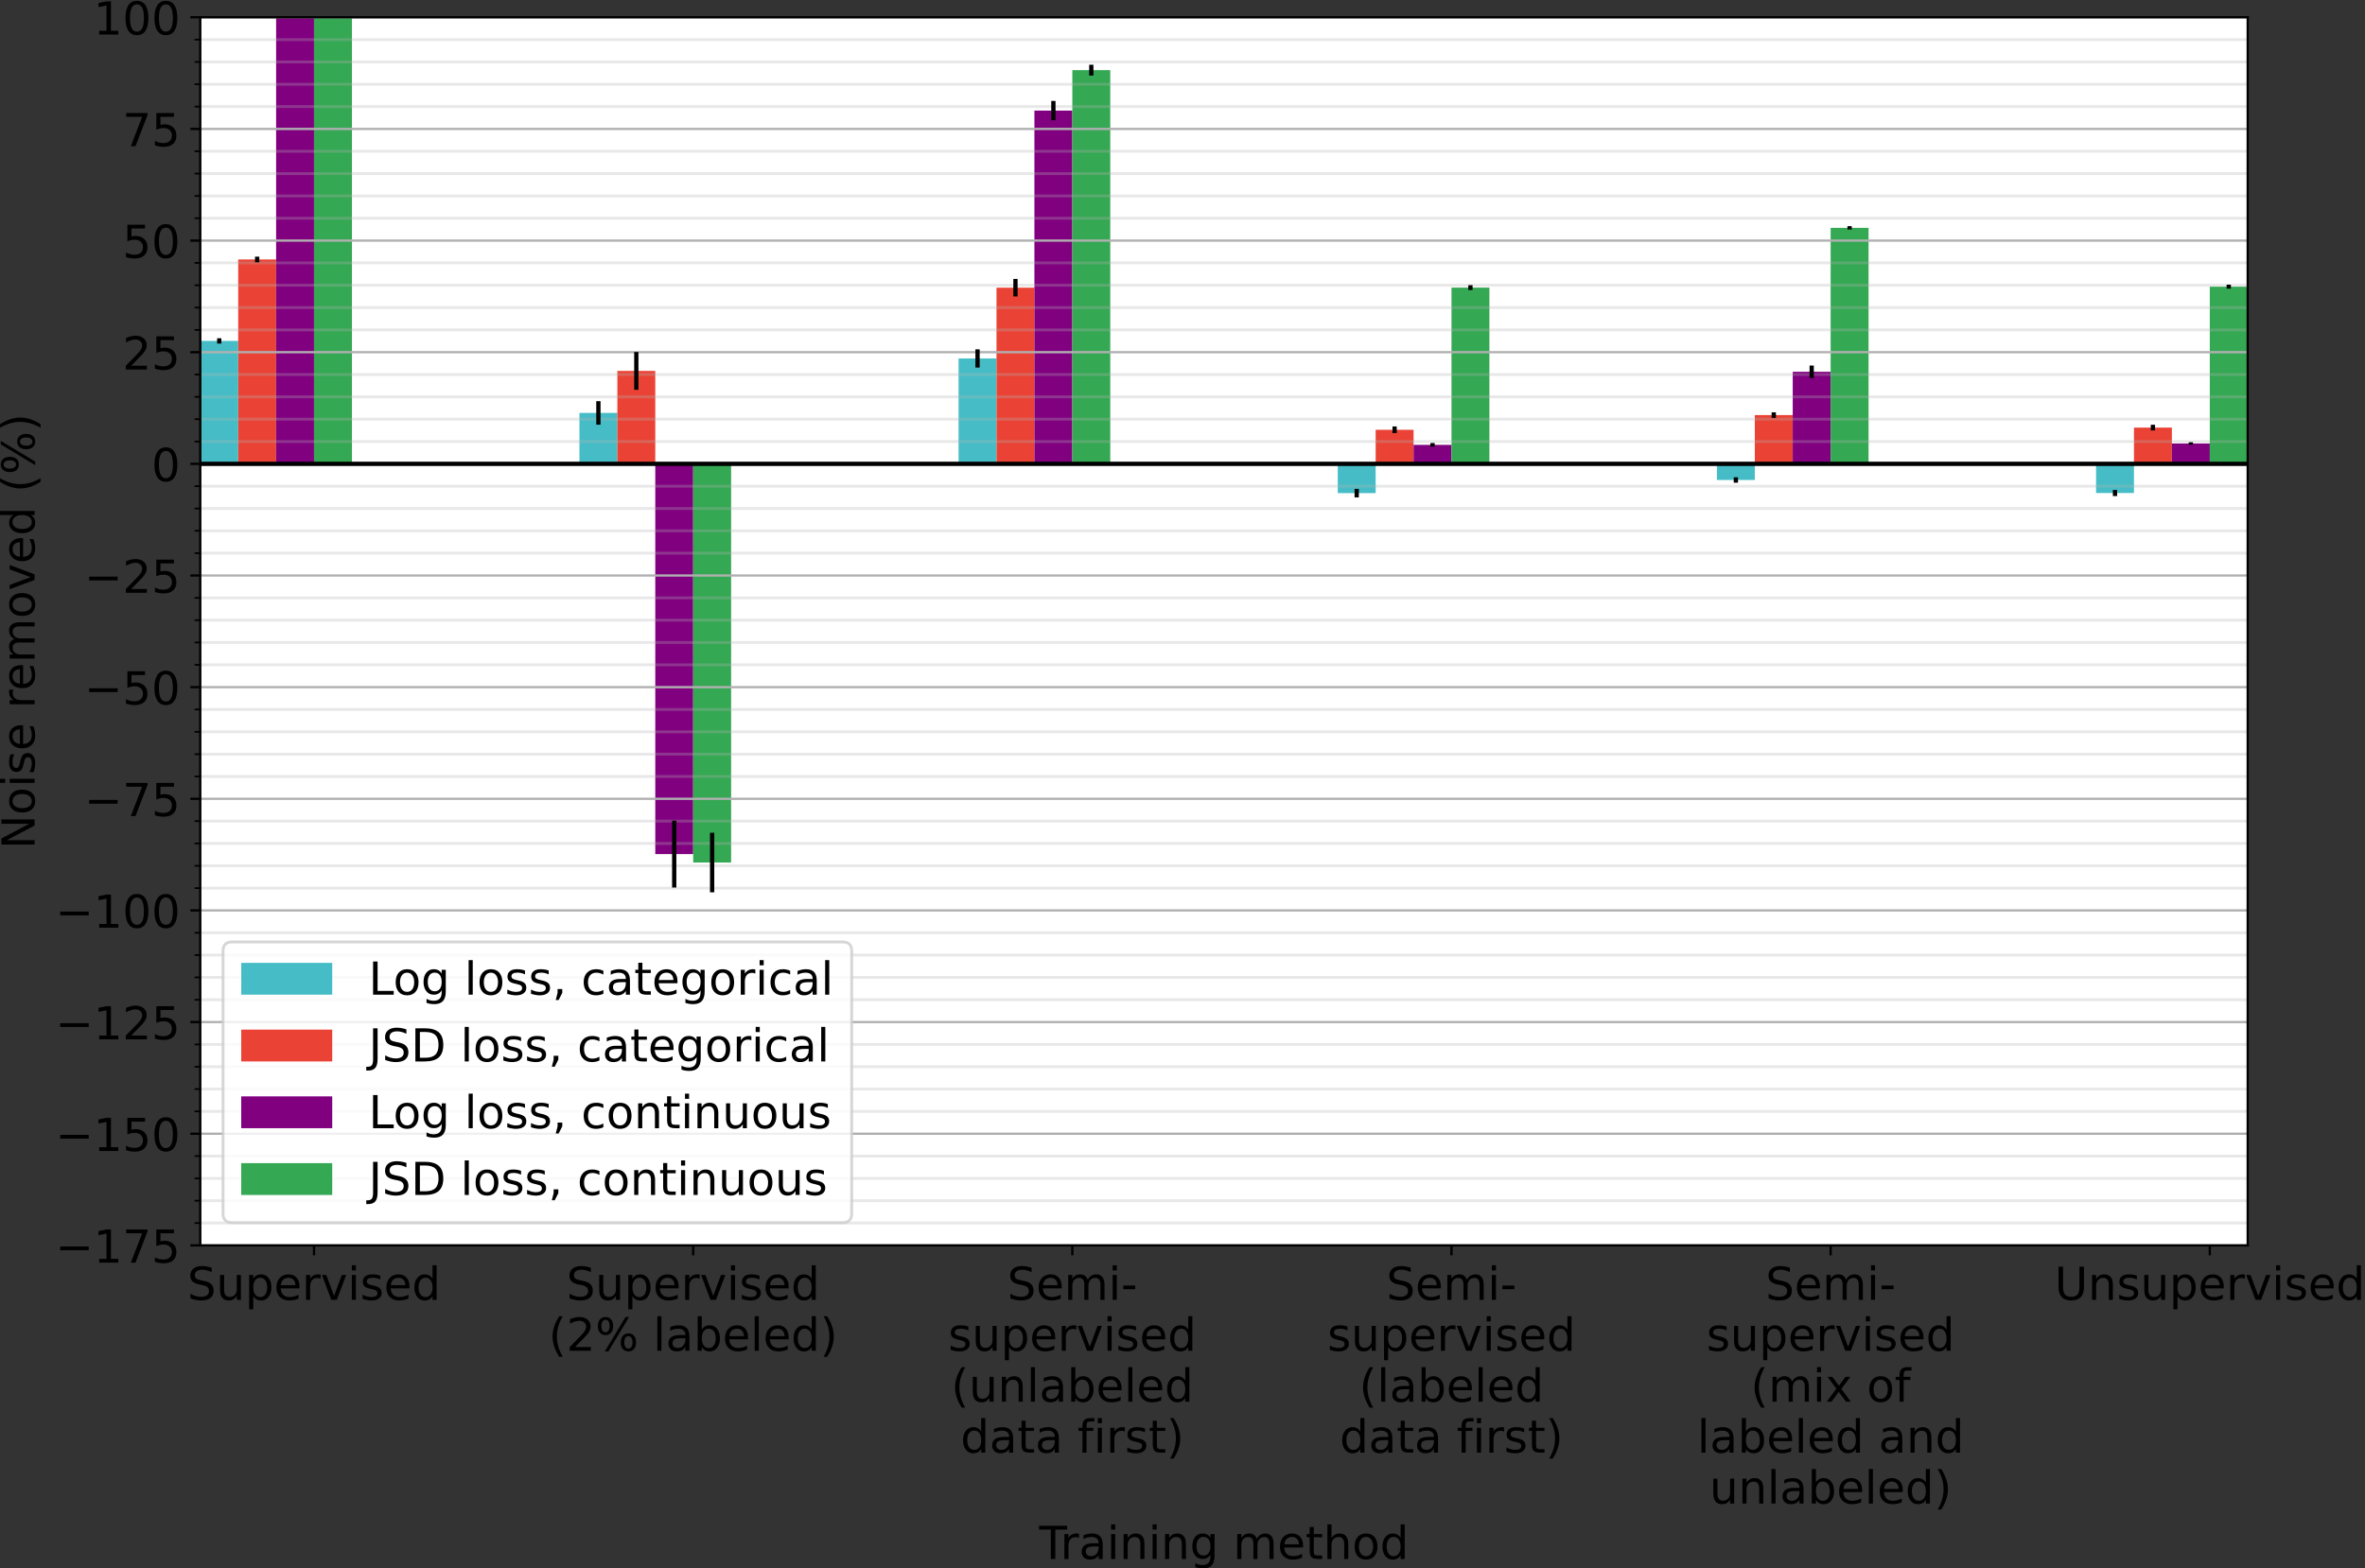 <?xml version="1.0" encoding="utf-8" standalone="no"?>
<!DOCTYPE svg PUBLIC "-//W3C//DTD SVG 1.1//EN"
  "http://www.w3.org/Graphics/SVG/1.1/DTD/svg11.dtd">
<!-- Created with matplotlib (https://matplotlib.org/) -->
<svg height="551.715pt" version="1.1" viewBox="0 0 831.678 551.715" width="831.678pt" xmlns="http://www.w3.org/2000/svg" xmlns:xlink="http://www.w3.org/1999/xlink">
 <rect x="0" y="0" width="831.678" height="551.715" fill="#333333" stroke="none"/>
 <defs>
  <style type="text/css">*{stroke-linecap:butt;stroke-linejoin:round;}</style>
 </defs>
 <g id="figure_1">
  <g id="patch_1">
   <path d="M 0 551.715 
L 831.678 551.715 
L 831.678 0 
L 0 0 
z
" style="fill:none;"/>
  </g>
  <g id="axes_1">
   <g id="patch_2">
    <path d="M 70.433 438.079 
L 790.433 438.079 
L 790.433 6.079 
L 70.433 6.079 
z
" style="fill:#ffffff;"/>
   </g>
   <g id="patch_3">
    <path clip-path="url(#paa1c36416f)" d="M 70.433 163.17 
L 83.766 163.17 
L 83.766 119.915 
L 70.433 119.915 
z
" style="fill:#46bdc6;"/>
   </g>
   <g id="patch_4">
    <path clip-path="url(#paa1c36416f)" d="M 203.766 163.17 
L 217.099 163.17 
L 217.099 145.246 
L 203.766 145.246 
z
" style="fill:#46bdc6;"/>
   </g>
   <g id="patch_5">
    <path clip-path="url(#paa1c36416f)" d="M 337.099 163.17 
L 350.433 163.17 
L 350.433 126.092 
L 337.099 126.092 
z
" style="fill:#46bdc6;"/>
   </g>
   <g id="patch_6">
    <path clip-path="url(#paa1c36416f)" d="M 470.433 163.17 
L 483.766 163.17 
L 483.766 173.463 
L 470.433 173.463 
z
" style="fill:#46bdc6;"/>
   </g>
   <g id="patch_7">
    <path clip-path="url(#paa1c36416f)" d="M 603.766 163.17 
L 617.099 163.17 
L 617.099 168.846 
L 603.766 168.846 
z
" style="fill:#46bdc6;"/>
   </g>
   <g id="patch_8">
    <path clip-path="url(#paa1c36416f)" d="M 737.099 163.17 
L 750.433 163.17 
L 750.433 173.428 
L 737.099 173.428 
z
" style="fill:#46bdc6;"/>
   </g>
   <g id="patch_9">
    <path clip-path="url(#paa1c36416f)" d="M 83.766 163.17 
L 97.099 163.17 
L 97.099 91.272 
L 83.766 91.272 
z
" style="fill:#ea4335;"/>
   </g>
   <g id="patch_10">
    <path clip-path="url(#paa1c36416f)" d="M 217.099 163.17 
L 230.433 163.17 
L 230.433 130.472 
L 217.099 130.472 
z
" style="fill:#ea4335;"/>
   </g>
   <g id="patch_11">
    <path clip-path="url(#paa1c36416f)" d="M 350.433 163.17 
L 363.766 163.17 
L 363.766 101.202 
L 350.433 101.202 
z
" style="fill:#ea4335;"/>
   </g>
   <g id="patch_12">
    <path clip-path="url(#paa1c36416f)" d="M 483.766 163.17 
L 497.099 163.17 
L 497.099 151.188 
L 483.766 151.188 
z
" style="fill:#ea4335;"/>
   </g>
   <g id="patch_13">
    <path clip-path="url(#paa1c36416f)" d="M 617.099 163.17 
L 630.433 163.17 
L 630.433 146.016 
L 617.099 146.016 
z
" style="fill:#ea4335;"/>
   </g>
   <g id="patch_14">
    <path clip-path="url(#paa1c36416f)" d="M 750.433 163.17 
L 763.766 163.17 
L 763.766 150.416 
L 750.433 150.416 
z
" style="fill:#ea4335;"/>
   </g>
   <g id="patch_15">
    <path clip-path="url(#paa1c36416f)" d="M 97.099 163.17 
L 110.433 163.17 
L 110.433 6.098 
L 97.099 6.098 
z
" style="fill:#800080;"/>
   </g>
   <g id="patch_16">
    <path clip-path="url(#paa1c36416f)" d="M 230.433 163.17 
L 243.766 163.17 
L 243.766 300.438 
L 230.433 300.438 
z
" style="fill:#800080;"/>
   </g>
   <g id="patch_17">
    <path clip-path="url(#paa1c36416f)" d="M 363.766 163.17 
L 377.099 163.17 
L 377.099 38.901 
L 363.766 38.901 
z
" style="fill:#800080;"/>
   </g>
   <g id="patch_18">
    <path clip-path="url(#paa1c36416f)" d="M 497.099 163.17 
L 510.433 163.17 
L 510.433 156.488 
L 497.099 156.488 
z
" style="fill:#800080;"/>
   </g>
   <g id="patch_19">
    <path clip-path="url(#paa1c36416f)" d="M 630.433 163.17 
L 643.766 163.17 
L 643.766 130.775 
L 630.433 130.775 
z
" style="fill:#800080;"/>
   </g>
   <g id="patch_20">
    <path clip-path="url(#paa1c36416f)" d="M 763.766 163.17 
L 777.099 163.17 
L 777.099 156.011 
L 763.766 156.011 
z
" style="fill:#800080;"/>
   </g>
   <g id="patch_21">
    <path clip-path="url(#paa1c36416f)" d="M 110.433 163.17 
L 123.766 163.17 
L 123.766 6.187 
L 110.433 6.187 
z
" style="fill:#34a853;"/>
   </g>
   <g id="patch_22">
    <path clip-path="url(#paa1c36416f)" d="M 243.766 163.17 
L 257.099 163.17 
L 257.099 303.403 
L 243.766 303.403 
z
" style="fill:#34a853;"/>
   </g>
   <g id="patch_23">
    <path clip-path="url(#paa1c36416f)" d="M 377.099 163.17 
L 390.433 163.17 
L 390.433 24.676 
L 377.099 24.676 
z
" style="fill:#34a853;"/>
   </g>
   <g id="patch_24">
    <path clip-path="url(#paa1c36416f)" d="M 510.433 163.17 
L 523.766 163.17 
L 523.766 101.172 
L 510.433 101.172 
z
" style="fill:#34a853;"/>
   </g>
   <g id="patch_25">
    <path clip-path="url(#paa1c36416f)" d="M 643.766 163.17 
L 657.099 163.17 
L 657.099 80.149 
L 643.766 80.149 
z
" style="fill:#34a853;"/>
   </g>
   <g id="patch_26">
    <path clip-path="url(#paa1c36416f)" d="M 777.099 163.17 
L 790.433 163.17 
L 790.433 100.837 
L 777.099 100.837 
z
" style="fill:#34a853;"/>
   </g>
   <g id="matplotlib.axis_1">
    <g id="xtick_1">
     <g id="line2d_1">
      <defs>
       <path d="M 0 0 
L 0 3.5 
" id="mcefefa4347" style="stroke:#000000;stroke-width:0.8;"/>
      </defs>
      <g>
       <use style="stroke:#000000;stroke-width:0.8;" x="110.433" xlink:href="#mcefefa4347" y="438.079"/>
      </g>
     </g>
     <g id="text_1">
      <!-- Supervised -->
      <g transform="translate(65.868 457.236)scale(0.16 -0.16)">
       <defs>
        <path d="M 53.516 70.516 
L 53.516 60.891 
Q 47.906 63.578 42.922 64.891 
Q 37.938 66.219 33.297 66.219 
Q 25.25 66.219 20.875 63.094 
Q 16.5 59.969 16.5 54.203 
Q 16.5 49.359 19.406 46.891 
Q 22.312 44.438 30.422 42.922 
L 36.375 41.703 
Q 47.406 39.594 52.656 34.297 
Q 57.906 29 57.906 20.125 
Q 57.906 9.516 50.797 4.047 
Q 43.703 -1.422 29.984 -1.422 
Q 24.812 -1.422 18.969 -0.25 
Q 13.141 0.922 6.891 3.219 
L 6.891 13.375 
Q 12.891 10.016 18.656 8.297 
Q 24.422 6.594 29.984 6.594 
Q 38.422 6.594 43.016 9.906 
Q 47.609 13.234 47.609 19.391 
Q 47.609 24.75 44.312 27.781 
Q 41.016 30.812 33.5 32.328 
L 27.484 33.5 
Q 16.453 35.688 11.516 40.375 
Q 6.594 45.062 6.594 53.422 
Q 6.594 63.094 13.406 68.656 
Q 20.219 74.219 32.172 74.219 
Q 37.312 74.219 42.625 73.281 
Q 47.953 72.359 53.516 70.516 
z
" id="DejaVuSans-83"/>
        <path d="M 8.5 21.578 
L 8.5 54.688 
L 17.484 54.688 
L 17.484 21.922 
Q 17.484 14.156 20.5 10.266 
Q 23.531 6.391 29.594 6.391 
Q 36.859 6.391 41.078 11.031 
Q 45.312 15.672 45.312 23.688 
L 45.312 54.688 
L 54.297 54.688 
L 54.297 0 
L 45.312 0 
L 45.312 8.406 
Q 42.047 3.422 37.719 1 
Q 33.406 -1.422 27.688 -1.422 
Q 18.266 -1.422 13.375 4.438 
Q 8.5 10.297 8.5 21.578 
z
M 31.109 56 
z
" id="DejaVuSans-117"/>
        <path d="M 18.109 8.203 
L 18.109 -20.797 
L 9.078 -20.797 
L 9.078 54.688 
L 18.109 54.688 
L 18.109 46.391 
Q 20.953 51.266 25.266 53.625 
Q 29.594 56 35.594 56 
Q 45.562 56 51.781 48.094 
Q 58.016 40.188 58.016 27.297 
Q 58.016 14.406 51.781 6.484 
Q 45.562 -1.422 35.594 -1.422 
Q 29.594 -1.422 25.266 0.953 
Q 20.953 3.328 18.109 8.203 
z
M 48.688 27.297 
Q 48.688 37.203 44.609 42.844 
Q 40.531 48.484 33.406 48.484 
Q 26.266 48.484 22.188 42.844 
Q 18.109 37.203 18.109 27.297 
Q 18.109 17.391 22.188 11.75 
Q 26.266 6.109 33.406 6.109 
Q 40.531 6.109 44.609 11.75 
Q 48.688 17.391 48.688 27.297 
z
" id="DejaVuSans-112"/>
        <path d="M 56.203 29.594 
L 56.203 25.203 
L 14.891 25.203 
Q 15.484 15.922 20.484 11.062 
Q 25.484 6.203 34.422 6.203 
Q 39.594 6.203 44.453 7.469 
Q 49.312 8.734 54.109 11.281 
L 54.109 2.781 
Q 49.266 0.734 44.188 -0.344 
Q 39.109 -1.422 33.891 -1.422 
Q 20.797 -1.422 13.156 6.188 
Q 5.516 13.812 5.516 26.812 
Q 5.516 40.234 12.766 48.109 
Q 20.016 56 32.328 56 
Q 43.359 56 49.781 48.891 
Q 56.203 41.797 56.203 29.594 
z
M 47.219 32.234 
Q 47.125 39.594 43.094 43.984 
Q 39.062 48.391 32.422 48.391 
Q 24.906 48.391 20.391 44.141 
Q 15.875 39.891 15.188 32.172 
z
" id="DejaVuSans-101"/>
        <path d="M 41.109 46.297 
Q 39.594 47.172 37.812 47.578 
Q 36.031 48 33.891 48 
Q 26.266 48 22.188 43.047 
Q 18.109 38.094 18.109 28.812 
L 18.109 0 
L 9.078 0 
L 9.078 54.688 
L 18.109 54.688 
L 18.109 46.188 
Q 20.953 51.172 25.484 53.578 
Q 30.031 56 36.531 56 
Q 37.453 56 38.578 55.875 
Q 39.703 55.766 41.062 55.516 
z
" id="DejaVuSans-114"/>
        <path d="M 2.984 54.688 
L 12.5 54.688 
L 29.594 8.797 
L 46.688 54.688 
L 56.203 54.688 
L 35.688 0 
L 23.484 0 
z
" id="DejaVuSans-118"/>
        <path d="M 9.422 54.688 
L 18.406 54.688 
L 18.406 0 
L 9.422 0 
z
M 9.422 75.984 
L 18.406 75.984 
L 18.406 64.594 
L 9.422 64.594 
z
" id="DejaVuSans-105"/>
        <path d="M 44.281 53.078 
L 44.281 44.578 
Q 40.484 46.531 36.375 47.5 
Q 32.281 48.484 27.875 48.484 
Q 21.188 48.484 17.844 46.438 
Q 14.5 44.391 14.5 40.281 
Q 14.5 37.156 16.891 35.375 
Q 19.281 33.594 26.516 31.984 
L 29.594 31.297 
Q 39.156 29.25 43.188 25.516 
Q 47.219 21.781 47.219 15.094 
Q 47.219 7.469 41.188 3.016 
Q 35.156 -1.422 24.609 -1.422 
Q 20.219 -1.422 15.453 -0.562 
Q 10.688 0.297 5.422 2 
L 5.422 11.281 
Q 10.406 8.688 15.234 7.391 
Q 20.062 6.109 24.812 6.109 
Q 31.156 6.109 34.562 8.281 
Q 37.984 10.453 37.984 14.406 
Q 37.984 18.062 35.516 20.016 
Q 33.062 21.969 24.703 23.781 
L 21.578 24.516 
Q 13.234 26.266 9.516 29.906 
Q 5.812 33.547 5.812 39.891 
Q 5.812 47.609 11.281 51.797 
Q 16.75 56 26.812 56 
Q 31.781 56 36.172 55.266 
Q 40.578 54.547 44.281 53.078 
z
" id="DejaVuSans-115"/>
        <path d="M 45.406 46.391 
L 45.406 75.984 
L 54.391 75.984 
L 54.391 0 
L 45.406 0 
L 45.406 8.203 
Q 42.578 3.328 38.25 0.953 
Q 33.938 -1.422 27.875 -1.422 
Q 17.969 -1.422 11.734 6.484 
Q 5.516 14.406 5.516 27.297 
Q 5.516 40.188 11.734 48.094 
Q 17.969 56 27.875 56 
Q 33.938 56 38.25 53.625 
Q 42.578 51.266 45.406 46.391 
z
M 14.797 27.297 
Q 14.797 17.391 18.875 11.75 
Q 22.953 6.109 30.078 6.109 
Q 37.203 6.109 41.297 11.75 
Q 45.406 17.391 45.406 27.297 
Q 45.406 37.203 41.297 42.844 
Q 37.203 48.484 30.078 48.484 
Q 22.953 48.484 18.875 42.844 
Q 14.797 37.203 14.797 27.297 
z
" id="DejaVuSans-100"/>
       </defs>
       <use xlink:href="#DejaVuSans-83"/>
       <use x="63.477" xlink:href="#DejaVuSans-117"/>
       <use x="126.855" xlink:href="#DejaVuSans-112"/>
       <use x="190.332" xlink:href="#DejaVuSans-101"/>
       <use x="251.855" xlink:href="#DejaVuSans-114"/>
       <use x="292.969" xlink:href="#DejaVuSans-118"/>
       <use x="352.148" xlink:href="#DejaVuSans-105"/>
       <use x="379.932" xlink:href="#DejaVuSans-115"/>
       <use x="432.031" xlink:href="#DejaVuSans-101"/>
       <use x="493.555" xlink:href="#DejaVuSans-100"/>
      </g>
     </g>
    </g>
    <g id="xtick_2">
     <g id="line2d_2">
      <g>
       <use style="stroke:#000000;stroke-width:0.8;" x="243.766" xlink:href="#mcefefa4347" y="438.079"/>
      </g>
     </g>
     <g id="text_2">
      <!-- Supervised -->
      <g transform="translate(199.201 457.236)scale(0.16 -0.16)">
       <use xlink:href="#DejaVuSans-83"/>
       <use x="63.477" xlink:href="#DejaVuSans-117"/>
       <use x="126.855" xlink:href="#DejaVuSans-112"/>
       <use x="190.332" xlink:href="#DejaVuSans-101"/>
       <use x="251.855" xlink:href="#DejaVuSans-114"/>
       <use x="292.969" xlink:href="#DejaVuSans-118"/>
       <use x="352.148" xlink:href="#DejaVuSans-105"/>
       <use x="379.932" xlink:href="#DejaVuSans-115"/>
       <use x="432.031" xlink:href="#DejaVuSans-101"/>
       <use x="493.555" xlink:href="#DejaVuSans-100"/>
      </g>
      <!-- (2% labeled) -->
      <g transform="translate(192.94 475.153)scale(0.16 -0.16)">
       <defs>
        <path d="M 31 75.875 
Q 24.469 64.656 21.281 53.656 
Q 18.109 42.672 18.109 31.391 
Q 18.109 20.125 21.312 9.062 
Q 24.516 -2 31 -13.188 
L 23.188 -13.188 
Q 15.875 -1.703 12.234 9.375 
Q 8.594 20.453 8.594 31.391 
Q 8.594 42.281 12.203 53.312 
Q 15.828 64.359 23.188 75.875 
z
" id="DejaVuSans-40"/>
        <path d="M 19.188 8.297 
L 53.609 8.297 
L 53.609 0 
L 7.328 0 
L 7.328 8.297 
Q 12.938 14.109 22.625 23.891 
Q 32.328 33.688 34.812 36.531 
Q 39.547 41.844 41.422 45.531 
Q 43.312 49.219 43.312 52.781 
Q 43.312 58.594 39.234 62.25 
Q 35.156 65.922 28.609 65.922 
Q 23.969 65.922 18.812 64.312 
Q 13.672 62.703 7.812 59.422 
L 7.812 69.391 
Q 13.766 71.781 18.938 73 
Q 24.125 74.219 28.422 74.219 
Q 39.75 74.219 46.484 68.547 
Q 53.219 62.891 53.219 53.422 
Q 53.219 48.922 51.531 44.891 
Q 49.859 40.875 45.406 35.406 
Q 44.188 33.984 37.641 27.219 
Q 31.109 20.453 19.188 8.297 
z
" id="DejaVuSans-50"/>
        <path d="M 72.703 32.078 
Q 68.453 32.078 66.031 28.469 
Q 63.625 24.859 63.625 18.406 
Q 63.625 12.062 66.031 8.422 
Q 68.453 4.781 72.703 4.781 
Q 76.859 4.781 79.266 8.422 
Q 81.688 12.062 81.688 18.406 
Q 81.688 24.812 79.266 28.438 
Q 76.859 32.078 72.703 32.078 
z
M 72.703 38.281 
Q 80.422 38.281 84.953 32.906 
Q 89.5 27.547 89.5 18.406 
Q 89.5 9.281 84.938 3.922 
Q 80.375 -1.422 72.703 -1.422 
Q 64.891 -1.422 60.344 3.922 
Q 55.812 9.281 55.812 18.406 
Q 55.812 27.594 60.375 32.938 
Q 64.938 38.281 72.703 38.281 
z
M 22.312 68.016 
Q 18.109 68.016 15.688 64.375 
Q 13.281 60.75 13.281 54.391 
Q 13.281 47.953 15.672 44.328 
Q 18.062 40.719 22.312 40.719 
Q 26.562 40.719 28.969 44.328 
Q 31.391 47.953 31.391 54.391 
Q 31.391 60.688 28.953 64.344 
Q 26.516 68.016 22.312 68.016 
z
M 66.406 74.219 
L 74.219 74.219 
L 28.609 -1.422 
L 20.797 -1.422 
z
M 22.312 74.219 
Q 30.031 74.219 34.609 68.875 
Q 39.203 63.531 39.203 54.391 
Q 39.203 45.172 34.641 39.844 
Q 30.078 34.516 22.312 34.516 
Q 14.547 34.516 10.031 39.859 
Q 5.516 45.219 5.516 54.391 
Q 5.516 63.484 10.047 68.844 
Q 14.594 74.219 22.312 74.219 
z
" id="DejaVuSans-37"/>
        <path id="DejaVuSans-32"/>
        <path d="M 9.422 75.984 
L 18.406 75.984 
L 18.406 0 
L 9.422 0 
z
" id="DejaVuSans-108"/>
        <path d="M 34.281 27.484 
Q 23.391 27.484 19.188 25 
Q 14.984 22.516 14.984 16.5 
Q 14.984 11.719 18.141 8.906 
Q 21.297 6.109 26.703 6.109 
Q 34.188 6.109 38.703 11.406 
Q 43.219 16.703 43.219 25.484 
L 43.219 27.484 
z
M 52.203 31.203 
L 52.203 0 
L 43.219 0 
L 43.219 8.297 
Q 40.141 3.328 35.547 0.953 
Q 30.953 -1.422 24.312 -1.422 
Q 15.922 -1.422 10.953 3.297 
Q 6 8.016 6 15.922 
Q 6 25.141 12.172 29.828 
Q 18.359 34.516 30.609 34.516 
L 43.219 34.516 
L 43.219 35.406 
Q 43.219 41.609 39.141 45 
Q 35.062 48.391 27.688 48.391 
Q 23 48.391 18.547 47.266 
Q 14.109 46.141 10.016 43.891 
L 10.016 52.203 
Q 14.938 54.109 19.578 55.047 
Q 24.219 56 28.609 56 
Q 40.484 56 46.344 49.844 
Q 52.203 43.703 52.203 31.203 
z
" id="DejaVuSans-97"/>
        <path d="M 48.688 27.297 
Q 48.688 37.203 44.609 42.844 
Q 40.531 48.484 33.406 48.484 
Q 26.266 48.484 22.188 42.844 
Q 18.109 37.203 18.109 27.297 
Q 18.109 17.391 22.188 11.75 
Q 26.266 6.109 33.406 6.109 
Q 40.531 6.109 44.609 11.75 
Q 48.688 17.391 48.688 27.297 
z
M 18.109 46.391 
Q 20.953 51.266 25.266 53.625 
Q 29.594 56 35.594 56 
Q 45.562 56 51.781 48.094 
Q 58.016 40.188 58.016 27.297 
Q 58.016 14.406 51.781 6.484 
Q 45.562 -1.422 35.594 -1.422 
Q 29.594 -1.422 25.266 0.953 
Q 20.953 3.328 18.109 8.203 
L 18.109 0 
L 9.078 0 
L 9.078 75.984 
L 18.109 75.984 
z
" id="DejaVuSans-98"/>
        <path d="M 8.016 75.875 
L 15.828 75.875 
Q 23.141 64.359 26.781 53.312 
Q 30.422 42.281 30.422 31.391 
Q 30.422 20.453 26.781 9.375 
Q 23.141 -1.703 15.828 -13.188 
L 8.016 -13.188 
Q 14.5 -2 17.703 9.062 
Q 20.906 20.125 20.906 31.391 
Q 20.906 42.672 17.703 53.656 
Q 14.5 64.656 8.016 75.875 
z
" id="DejaVuSans-41"/>
       </defs>
       <use xlink:href="#DejaVuSans-40"/>
       <use x="39.014" xlink:href="#DejaVuSans-50"/>
       <use x="102.637" xlink:href="#DejaVuSans-37"/>
       <use x="197.656" xlink:href="#DejaVuSans-32"/>
       <use x="229.443" xlink:href="#DejaVuSans-108"/>
       <use x="257.227" xlink:href="#DejaVuSans-97"/>
       <use x="318.506" xlink:href="#DejaVuSans-98"/>
       <use x="381.982" xlink:href="#DejaVuSans-101"/>
       <use x="443.506" xlink:href="#DejaVuSans-108"/>
       <use x="471.289" xlink:href="#DejaVuSans-101"/>
       <use x="532.812" xlink:href="#DejaVuSans-100"/>
       <use x="596.289" xlink:href="#DejaVuSans-41"/>
      </g>
     </g>
    </g>
    <g id="xtick_3">
     <g id="line2d_3">
      <g>
       <use style="stroke:#000000;stroke-width:0.8;" x="377.099" xlink:href="#mcefefa4347" y="438.079"/>
      </g>
     </g>
     <g id="text_3">
      <!-- Semi- -->
      <g transform="translate(354.197 457.236)scale(0.16 -0.16)">
       <defs>
        <path d="M 52 44.188 
Q 55.375 50.25 60.062 53.125 
Q 64.75 56 71.094 56 
Q 79.641 56 84.281 50.016 
Q 88.922 44.047 88.922 33.016 
L 88.922 0 
L 79.891 0 
L 79.891 32.719 
Q 79.891 40.578 77.094 44.375 
Q 74.312 48.188 68.609 48.188 
Q 61.625 48.188 57.562 43.547 
Q 53.516 38.922 53.516 30.906 
L 53.516 0 
L 44.484 0 
L 44.484 32.719 
Q 44.484 40.625 41.703 44.406 
Q 38.922 48.188 33.109 48.188 
Q 26.219 48.188 22.156 43.531 
Q 18.109 38.875 18.109 30.906 
L 18.109 0 
L 9.078 0 
L 9.078 54.688 
L 18.109 54.688 
L 18.109 46.188 
Q 21.188 51.219 25.484 53.609 
Q 29.781 56 35.688 56 
Q 41.656 56 45.828 52.969 
Q 50 49.953 52 44.188 
z
" id="DejaVuSans-109"/>
        <path d="M 4.891 31.391 
L 31.203 31.391 
L 31.203 23.391 
L 4.891 23.391 
z
" id="DejaVuSans-45"/>
       </defs>
       <use xlink:href="#DejaVuSans-83"/>
       <use x="63.477" xlink:href="#DejaVuSans-101"/>
       <use x="125" xlink:href="#DejaVuSans-109"/>
       <use x="222.412" xlink:href="#DejaVuSans-105"/>
       <use x="250.195" xlink:href="#DejaVuSans-45"/>
      </g>
      <!-- supervised -->
      <g transform="translate(333.445 475.153)scale(0.16 -0.16)">
       <use xlink:href="#DejaVuSans-115"/>
       <use x="52.1" xlink:href="#DejaVuSans-117"/>
       <use x="115.479" xlink:href="#DejaVuSans-112"/>
       <use x="178.955" xlink:href="#DejaVuSans-101"/>
       <use x="240.479" xlink:href="#DejaVuSans-114"/>
       <use x="281.592" xlink:href="#DejaVuSans-118"/>
       <use x="340.771" xlink:href="#DejaVuSans-105"/>
       <use x="368.555" xlink:href="#DejaVuSans-115"/>
       <use x="420.654" xlink:href="#DejaVuSans-101"/>
       <use x="482.178" xlink:href="#DejaVuSans-100"/>
      </g>
      <!-- (unlabeled -->
      <g transform="translate(334.488 493.069)scale(0.16 -0.16)">
       <defs>
        <path d="M 54.891 33.016 
L 54.891 0 
L 45.906 0 
L 45.906 32.719 
Q 45.906 40.484 42.875 44.328 
Q 39.844 48.188 33.797 48.188 
Q 26.516 48.188 22.312 43.547 
Q 18.109 38.922 18.109 30.906 
L 18.109 0 
L 9.078 0 
L 9.078 54.688 
L 18.109 54.688 
L 18.109 46.188 
Q 21.344 51.125 25.703 53.562 
Q 30.078 56 35.797 56 
Q 45.219 56 50.047 50.172 
Q 54.891 44.344 54.891 33.016 
z
" id="DejaVuSans-110"/>
       </defs>
       <use xlink:href="#DejaVuSans-40"/>
       <use x="39.014" xlink:href="#DejaVuSans-117"/>
       <use x="102.393" xlink:href="#DejaVuSans-110"/>
       <use x="165.771" xlink:href="#DejaVuSans-108"/>
       <use x="193.555" xlink:href="#DejaVuSans-97"/>
       <use x="254.834" xlink:href="#DejaVuSans-98"/>
       <use x="318.311" xlink:href="#DejaVuSans-101"/>
       <use x="379.834" xlink:href="#DejaVuSans-108"/>
       <use x="407.617" xlink:href="#DejaVuSans-101"/>
       <use x="469.141" xlink:href="#DejaVuSans-100"/>
      </g>
      <!-- data first) -->
      <g transform="translate(337.784 510.986)scale(0.16 -0.16)">
       <defs>
        <path d="M 18.312 70.219 
L 18.312 54.688 
L 36.812 54.688 
L 36.812 47.703 
L 18.312 47.703 
L 18.312 18.016 
Q 18.312 11.328 20.141 9.422 
Q 21.969 7.516 27.594 7.516 
L 36.812 7.516 
L 36.812 0 
L 27.594 0 
Q 17.188 0 13.234 3.875 
Q 9.281 7.766 9.281 18.016 
L 9.281 47.703 
L 2.688 47.703 
L 2.688 54.688 
L 9.281 54.688 
L 9.281 70.219 
z
" id="DejaVuSans-116"/>
        <path d="M 37.109 75.984 
L 37.109 68.5 
L 28.516 68.5 
Q 23.688 68.5 21.797 66.547 
Q 19.922 64.594 19.922 59.516 
L 19.922 54.688 
L 34.719 54.688 
L 34.719 47.703 
L 19.922 47.703 
L 19.922 0 
L 10.891 0 
L 10.891 47.703 
L 2.297 47.703 
L 2.297 54.688 
L 10.891 54.688 
L 10.891 58.5 
Q 10.891 67.625 15.141 71.797 
Q 19.391 75.984 28.609 75.984 
z
" id="DejaVuSans-102"/>
       </defs>
       <use xlink:href="#DejaVuSans-100"/>
       <use x="63.477" xlink:href="#DejaVuSans-97"/>
       <use x="124.756" xlink:href="#DejaVuSans-116"/>
       <use x="163.965" xlink:href="#DejaVuSans-97"/>
       <use x="225.244" xlink:href="#DejaVuSans-32"/>
       <use x="257.031" xlink:href="#DejaVuSans-102"/>
       <use x="292.236" xlink:href="#DejaVuSans-105"/>
       <use x="320.02" xlink:href="#DejaVuSans-114"/>
       <use x="361.133" xlink:href="#DejaVuSans-115"/>
       <use x="413.232" xlink:href="#DejaVuSans-116"/>
       <use x="452.441" xlink:href="#DejaVuSans-41"/>
      </g>
     </g>
    </g>
    <g id="xtick_4">
     <g id="line2d_4">
      <g>
       <use style="stroke:#000000;stroke-width:0.8;" x="510.433" xlink:href="#mcefefa4347" y="438.079"/>
      </g>
     </g>
     <g id="text_4">
      <!-- Semi- -->
      <g transform="translate(487.53 457.236)scale(0.16 -0.16)">
       <use xlink:href="#DejaVuSans-83"/>
       <use x="63.477" xlink:href="#DejaVuSans-101"/>
       <use x="125" xlink:href="#DejaVuSans-109"/>
       <use x="222.412" xlink:href="#DejaVuSans-105"/>
       <use x="250.195" xlink:href="#DejaVuSans-45"/>
      </g>
      <!-- supervised -->
      <g transform="translate(466.779 475.153)scale(0.16 -0.16)">
       <use xlink:href="#DejaVuSans-115"/>
       <use x="52.1" xlink:href="#DejaVuSans-117"/>
       <use x="115.479" xlink:href="#DejaVuSans-112"/>
       <use x="178.955" xlink:href="#DejaVuSans-101"/>
       <use x="240.479" xlink:href="#DejaVuSans-114"/>
       <use x="281.592" xlink:href="#DejaVuSans-118"/>
       <use x="340.771" xlink:href="#DejaVuSans-105"/>
       <use x="368.555" xlink:href="#DejaVuSans-115"/>
       <use x="420.654" xlink:href="#DejaVuSans-101"/>
       <use x="482.178" xlink:href="#DejaVuSans-100"/>
      </g>
      <!-- (labeled -->
      <g transform="translate(477.961 493.069)scale(0.16 -0.16)">
       <use xlink:href="#DejaVuSans-40"/>
       <use x="39.014" xlink:href="#DejaVuSans-108"/>
       <use x="66.797" xlink:href="#DejaVuSans-97"/>
       <use x="128.076" xlink:href="#DejaVuSans-98"/>
       <use x="191.553" xlink:href="#DejaVuSans-101"/>
       <use x="253.076" xlink:href="#DejaVuSans-108"/>
       <use x="280.859" xlink:href="#DejaVuSans-101"/>
       <use x="342.383" xlink:href="#DejaVuSans-100"/>
      </g>
      <!-- data first) -->
      <g transform="translate(471.118 510.986)scale(0.16 -0.16)">
       <use xlink:href="#DejaVuSans-100"/>
       <use x="63.477" xlink:href="#DejaVuSans-97"/>
       <use x="124.756" xlink:href="#DejaVuSans-116"/>
       <use x="163.965" xlink:href="#DejaVuSans-97"/>
       <use x="225.244" xlink:href="#DejaVuSans-32"/>
       <use x="257.031" xlink:href="#DejaVuSans-102"/>
       <use x="292.236" xlink:href="#DejaVuSans-105"/>
       <use x="320.02" xlink:href="#DejaVuSans-114"/>
       <use x="361.133" xlink:href="#DejaVuSans-115"/>
       <use x="413.232" xlink:href="#DejaVuSans-116"/>
       <use x="452.441" xlink:href="#DejaVuSans-41"/>
      </g>
     </g>
    </g>
    <g id="xtick_5">
     <g id="line2d_5">
      <g>
       <use style="stroke:#000000;stroke-width:0.8;" x="643.766" xlink:href="#mcefefa4347" y="438.079"/>
      </g>
     </g>
     <g id="text_5">
      <!-- Semi- -->
      <g transform="translate(620.863 457.236)scale(0.16 -0.16)">
       <use xlink:href="#DejaVuSans-83"/>
       <use x="63.477" xlink:href="#DejaVuSans-101"/>
       <use x="125" xlink:href="#DejaVuSans-109"/>
       <use x="222.412" xlink:href="#DejaVuSans-105"/>
       <use x="250.195" xlink:href="#DejaVuSans-45"/>
      </g>
      <!-- supervised -->
      <g transform="translate(600.112 475.153)scale(0.16 -0.16)">
       <use xlink:href="#DejaVuSans-115"/>
       <use x="52.1" xlink:href="#DejaVuSans-117"/>
       <use x="115.479" xlink:href="#DejaVuSans-112"/>
       <use x="178.955" xlink:href="#DejaVuSans-101"/>
       <use x="240.479" xlink:href="#DejaVuSans-114"/>
       <use x="281.592" xlink:href="#DejaVuSans-118"/>
       <use x="340.771" xlink:href="#DejaVuSans-105"/>
       <use x="368.555" xlink:href="#DejaVuSans-115"/>
       <use x="420.654" xlink:href="#DejaVuSans-101"/>
       <use x="482.178" xlink:href="#DejaVuSans-100"/>
      </g>
      <!-- (mix of -->
      <g transform="translate(615.641 493.069)scale(0.16 -0.16)">
       <defs>
        <path d="M 54.891 54.688 
L 35.109 28.078 
L 55.906 0 
L 45.312 0 
L 29.391 21.484 
L 13.484 0 
L 2.875 0 
L 24.125 28.609 
L 4.688 54.688 
L 15.281 54.688 
L 29.781 35.203 
L 44.281 54.688 
z
" id="DejaVuSans-120"/>
        <path d="M 30.609 48.391 
Q 23.391 48.391 19.188 42.75 
Q 14.984 37.109 14.984 27.297 
Q 14.984 17.484 19.156 11.844 
Q 23.344 6.203 30.609 6.203 
Q 37.797 6.203 41.984 11.859 
Q 46.188 17.531 46.188 27.297 
Q 46.188 37.016 41.984 42.703 
Q 37.797 48.391 30.609 48.391 
z
M 30.609 56 
Q 42.328 56 49.016 48.375 
Q 55.719 40.766 55.719 27.297 
Q 55.719 13.875 49.016 6.219 
Q 42.328 -1.422 30.609 -1.422 
Q 18.844 -1.422 12.172 6.219 
Q 5.516 13.875 5.516 27.297 
Q 5.516 40.766 12.172 48.375 
Q 18.844 56 30.609 56 
z
" id="DejaVuSans-111"/>
       </defs>
       <use xlink:href="#DejaVuSans-40"/>
       <use x="39.014" xlink:href="#DejaVuSans-109"/>
       <use x="136.426" xlink:href="#DejaVuSans-105"/>
       <use x="164.209" xlink:href="#DejaVuSans-120"/>
       <use x="223.389" xlink:href="#DejaVuSans-32"/>
       <use x="255.176" xlink:href="#DejaVuSans-111"/>
       <use x="316.357" xlink:href="#DejaVuSans-102"/>
      </g>
      <!-- labeled and -->
      <g transform="translate(596.822 510.986)scale(0.16 -0.16)">
       <use xlink:href="#DejaVuSans-108"/>
       <use x="27.783" xlink:href="#DejaVuSans-97"/>
       <use x="89.062" xlink:href="#DejaVuSans-98"/>
       <use x="152.539" xlink:href="#DejaVuSans-101"/>
       <use x="214.062" xlink:href="#DejaVuSans-108"/>
       <use x="241.846" xlink:href="#DejaVuSans-101"/>
       <use x="303.369" xlink:href="#DejaVuSans-100"/>
       <use x="366.846" xlink:href="#DejaVuSans-32"/>
       <use x="398.633" xlink:href="#DejaVuSans-97"/>
       <use x="459.912" xlink:href="#DejaVuSans-110"/>
       <use x="523.291" xlink:href="#DejaVuSans-100"/>
      </g>
      <!-- unlabeled) -->
      <g transform="translate(601.155 528.902)scale(0.16 -0.16)">
       <use xlink:href="#DejaVuSans-117"/>
       <use x="63.379" xlink:href="#DejaVuSans-110"/>
       <use x="126.758" xlink:href="#DejaVuSans-108"/>
       <use x="154.541" xlink:href="#DejaVuSans-97"/>
       <use x="215.82" xlink:href="#DejaVuSans-98"/>
       <use x="279.297" xlink:href="#DejaVuSans-101"/>
       <use x="340.82" xlink:href="#DejaVuSans-108"/>
       <use x="368.604" xlink:href="#DejaVuSans-101"/>
       <use x="430.127" xlink:href="#DejaVuSans-100"/>
       <use x="493.604" xlink:href="#DejaVuSans-41"/>
      </g>
     </g>
    </g>
    <g id="xtick_6">
     <g id="line2d_6">
      <g>
       <use style="stroke:#000000;stroke-width:0.8;" x="777.099" xlink:href="#mcefefa4347" y="438.079"/>
      </g>
     </g>
     <g id="text_6">
      <!-- Unsupervised -->
      <g transform="translate(722.52 457.236)scale(0.16 -0.16)">
       <defs>
        <path d="M 8.688 72.906 
L 18.609 72.906 
L 18.609 28.609 
Q 18.609 16.891 22.844 11.734 
Q 27.094 6.594 36.625 6.594 
Q 46.094 6.594 50.344 11.734 
Q 54.594 16.891 54.594 28.609 
L 54.594 72.906 
L 64.5 72.906 
L 64.5 27.391 
Q 64.5 13.141 57.438 5.859 
Q 50.391 -1.422 36.625 -1.422 
Q 22.797 -1.422 15.734 5.859 
Q 8.688 13.141 8.688 27.391 
z
" id="DejaVuSans-85"/>
       </defs>
       <use xlink:href="#DejaVuSans-85"/>
       <use x="73.193" xlink:href="#DejaVuSans-110"/>
       <use x="136.572" xlink:href="#DejaVuSans-115"/>
       <use x="188.672" xlink:href="#DejaVuSans-117"/>
       <use x="252.051" xlink:href="#DejaVuSans-112"/>
       <use x="315.527" xlink:href="#DejaVuSans-101"/>
       <use x="377.051" xlink:href="#DejaVuSans-114"/>
       <use x="418.164" xlink:href="#DejaVuSans-118"/>
       <use x="477.344" xlink:href="#DejaVuSans-105"/>
       <use x="505.127" xlink:href="#DejaVuSans-115"/>
       <use x="557.227" xlink:href="#DejaVuSans-101"/>
       <use x="618.75" xlink:href="#DejaVuSans-100"/>
      </g>
     </g>
    </g>
    <g id="text_7">
     <!-- Training method -->
     <g transform="translate(365.434 548.387)scale(0.16 -0.16)">
      <defs>
       <path d="M -0.297 72.906 
L 61.375 72.906 
L 61.375 64.594 
L 35.5 64.594 
L 35.5 0 
L 25.594 0 
L 25.594 64.594 
L -0.297 64.594 
z
" id="DejaVuSans-84"/>
       <path d="M 45.406 27.984 
Q 45.406 37.75 41.375 43.109 
Q 37.359 48.484 30.078 48.484 
Q 22.859 48.484 18.828 43.109 
Q 14.797 37.75 14.797 27.984 
Q 14.797 18.266 18.828 12.891 
Q 22.859 7.516 30.078 7.516 
Q 37.359 7.516 41.375 12.891 
Q 45.406 18.266 45.406 27.984 
z
M 54.391 6.781 
Q 54.391 -7.172 48.188 -13.984 
Q 42 -20.797 29.203 -20.797 
Q 24.469 -20.797 20.266 -20.094 
Q 16.062 -19.391 12.109 -17.922 
L 12.109 -9.188 
Q 16.062 -11.328 19.922 -12.344 
Q 23.781 -13.375 27.781 -13.375 
Q 36.625 -13.375 41.016 -8.766 
Q 45.406 -4.156 45.406 5.172 
L 45.406 9.625 
Q 42.625 4.781 38.281 2.391 
Q 33.938 0 27.875 0 
Q 17.828 0 11.672 7.656 
Q 5.516 15.328 5.516 27.984 
Q 5.516 40.672 11.672 48.328 
Q 17.828 56 27.875 56 
Q 33.938 56 38.281 53.609 
Q 42.625 51.219 45.406 46.391 
L 45.406 54.688 
L 54.391 54.688 
z
" id="DejaVuSans-103"/>
       <path d="M 54.891 33.016 
L 54.891 0 
L 45.906 0 
L 45.906 32.719 
Q 45.906 40.484 42.875 44.328 
Q 39.844 48.188 33.797 48.188 
Q 26.516 48.188 22.312 43.547 
Q 18.109 38.922 18.109 30.906 
L 18.109 0 
L 9.078 0 
L 9.078 75.984 
L 18.109 75.984 
L 18.109 46.188 
Q 21.344 51.125 25.703 53.562 
Q 30.078 56 35.797 56 
Q 45.219 56 50.047 50.172 
Q 54.891 44.344 54.891 33.016 
z
" id="DejaVuSans-104"/>
      </defs>
      <use xlink:href="#DejaVuSans-84"/>
      <use x="46.334" xlink:href="#DejaVuSans-114"/>
      <use x="87.447" xlink:href="#DejaVuSans-97"/>
      <use x="148.727" xlink:href="#DejaVuSans-105"/>
      <use x="176.51" xlink:href="#DejaVuSans-110"/>
      <use x="239.889" xlink:href="#DejaVuSans-105"/>
      <use x="267.672" xlink:href="#DejaVuSans-110"/>
      <use x="331.051" xlink:href="#DejaVuSans-103"/>
      <use x="394.527" xlink:href="#DejaVuSans-32"/>
      <use x="426.314" xlink:href="#DejaVuSans-109"/>
      <use x="523.727" xlink:href="#DejaVuSans-101"/>
      <use x="585.25" xlink:href="#DejaVuSans-116"/>
      <use x="624.459" xlink:href="#DejaVuSans-104"/>
      <use x="687.838" xlink:href="#DejaVuSans-111"/>
      <use x="749.02" xlink:href="#DejaVuSans-100"/>
     </g>
    </g>
   </g>
   <g id="matplotlib.axis_2">
    <g id="ytick_1">
     <g id="line2d_7">
      <path clip-path="url(#paa1c36416f)" d="M 70.433 438.079 
L 790.433 438.079 
" style="fill:none;stroke:#b0b0b0;stroke-linecap:square;stroke-width:0.8;"/>
     </g>
     <g id="line2d_8">
      <defs>
       <path d="M 0 0 
L -3.5 0 
" id="m4af7e59025" style="stroke:#000000;stroke-width:0.8;"/>
      </defs>
      <g>
       <use style="stroke:#000000;stroke-width:0.8;" x="70.433" xlink:href="#m4af7e59025" y="438.079"/>
      </g>
     </g>
     <g id="text_8">
      <!-- −175 -->
      <g transform="translate(19.485 444.158)scale(0.16 -0.16)">
       <defs>
        <path d="M 10.594 35.5 
L 73.188 35.5 
L 73.188 27.203 
L 10.594 27.203 
z
" id="DejaVuSans-8722"/>
        <path d="M 12.406 8.297 
L 28.516 8.297 
L 28.516 63.922 
L 10.984 60.406 
L 10.984 69.391 
L 28.422 72.906 
L 38.281 72.906 
L 38.281 8.297 
L 54.391 8.297 
L 54.391 0 
L 12.406 0 
z
" id="DejaVuSans-49"/>
        <path d="M 8.203 72.906 
L 55.078 72.906 
L 55.078 68.703 
L 28.609 0 
L 18.312 0 
L 43.219 64.594 
L 8.203 64.594 
z
" id="DejaVuSans-55"/>
        <path d="M 10.797 72.906 
L 49.516 72.906 
L 49.516 64.594 
L 19.828 64.594 
L 19.828 46.734 
Q 21.969 47.469 24.109 47.828 
Q 26.266 48.188 28.422 48.188 
Q 40.625 48.188 47.75 41.5 
Q 54.891 34.812 54.891 23.391 
Q 54.891 11.625 47.562 5.094 
Q 40.234 -1.422 26.906 -1.422 
Q 22.312 -1.422 17.547 -0.641 
Q 12.797 0.141 7.719 1.703 
L 7.719 11.625 
Q 12.109 9.234 16.797 8.062 
Q 21.484 6.891 26.703 6.891 
Q 35.156 6.891 40.078 11.328 
Q 45.016 15.766 45.016 23.391 
Q 45.016 31 40.078 35.438 
Q 35.156 39.891 26.703 39.891 
Q 22.75 39.891 18.812 39.016 
Q 14.891 38.141 10.797 36.281 
z
" id="DejaVuSans-53"/>
       </defs>
       <use xlink:href="#DejaVuSans-8722"/>
       <use x="83.789" xlink:href="#DejaVuSans-49"/>
       <use x="147.412" xlink:href="#DejaVuSans-55"/>
       <use x="211.035" xlink:href="#DejaVuSans-53"/>
      </g>
     </g>
    </g>
    <g id="ytick_2">
     <g id="line2d_9">
      <path clip-path="url(#paa1c36416f)" d="M 70.433 398.806 
L 790.433 398.806 
" style="fill:none;stroke:#b0b0b0;stroke-linecap:square;stroke-width:0.8;"/>
     </g>
     <g id="line2d_10">
      <g>
       <use style="stroke:#000000;stroke-width:0.8;" x="70.433" xlink:href="#m4af7e59025" y="398.806"/>
      </g>
     </g>
     <g id="text_9">
      <!-- −150 -->
      <g transform="translate(19.485 404.885)scale(0.16 -0.16)">
       <defs>
        <path d="M 31.781 66.406 
Q 24.172 66.406 20.328 58.906 
Q 16.5 51.422 16.5 36.375 
Q 16.5 21.391 20.328 13.891 
Q 24.172 6.391 31.781 6.391 
Q 39.453 6.391 43.281 13.891 
Q 47.125 21.391 47.125 36.375 
Q 47.125 51.422 43.281 58.906 
Q 39.453 66.406 31.781 66.406 
z
M 31.781 74.219 
Q 44.047 74.219 50.516 64.516 
Q 56.984 54.828 56.984 36.375 
Q 56.984 17.969 50.516 8.266 
Q 44.047 -1.422 31.781 -1.422 
Q 19.531 -1.422 13.062 8.266 
Q 6.594 17.969 6.594 36.375 
Q 6.594 54.828 13.062 64.516 
Q 19.531 74.219 31.781 74.219 
z
" id="DejaVuSans-48"/>
       </defs>
       <use xlink:href="#DejaVuSans-8722"/>
       <use x="83.789" xlink:href="#DejaVuSans-49"/>
       <use x="147.412" xlink:href="#DejaVuSans-53"/>
       <use x="211.035" xlink:href="#DejaVuSans-48"/>
      </g>
     </g>
    </g>
    <g id="ytick_3">
     <g id="line2d_11">
      <path clip-path="url(#paa1c36416f)" d="M 70.433 359.533 
L 790.433 359.533 
" style="fill:none;stroke:#b0b0b0;stroke-linecap:square;stroke-width:0.8;"/>
     </g>
     <g id="line2d_12">
      <g>
       <use style="stroke:#000000;stroke-width:0.8;" x="70.433" xlink:href="#m4af7e59025" y="359.533"/>
      </g>
     </g>
     <g id="text_10">
      <!-- −125 -->
      <g transform="translate(19.485 365.612)scale(0.16 -0.16)">
       <use xlink:href="#DejaVuSans-8722"/>
       <use x="83.789" xlink:href="#DejaVuSans-49"/>
       <use x="147.412" xlink:href="#DejaVuSans-50"/>
       <use x="211.035" xlink:href="#DejaVuSans-53"/>
      </g>
     </g>
    </g>
    <g id="ytick_4">
     <g id="line2d_13">
      <path clip-path="url(#paa1c36416f)" d="M 70.433 320.261 
L 790.433 320.261 
" style="fill:none;stroke:#b0b0b0;stroke-linecap:square;stroke-width:0.8;"/>
     </g>
     <g id="line2d_14">
      <g>
       <use style="stroke:#000000;stroke-width:0.8;" x="70.433" xlink:href="#m4af7e59025" y="320.261"/>
      </g>
     </g>
     <g id="text_11">
      <!-- −100 -->
      <g transform="translate(19.485 326.339)scale(0.16 -0.16)">
       <use xlink:href="#DejaVuSans-8722"/>
       <use x="83.789" xlink:href="#DejaVuSans-49"/>
       <use x="147.412" xlink:href="#DejaVuSans-48"/>
       <use x="211.035" xlink:href="#DejaVuSans-48"/>
      </g>
     </g>
    </g>
    <g id="ytick_5">
     <g id="line2d_15">
      <path clip-path="url(#paa1c36416f)" d="M 70.433 280.988 
L 790.433 280.988 
" style="fill:none;stroke:#b0b0b0;stroke-linecap:square;stroke-width:0.8;"/>
     </g>
     <g id="line2d_16">
      <g>
       <use style="stroke:#000000;stroke-width:0.8;" x="70.433" xlink:href="#m4af7e59025" y="280.988"/>
      </g>
     </g>
     <g id="text_12">
      <!-- −75 -->
      <g transform="translate(29.665 287.067)scale(0.16 -0.16)">
       <use xlink:href="#DejaVuSans-8722"/>
       <use x="83.789" xlink:href="#DejaVuSans-55"/>
       <use x="147.412" xlink:href="#DejaVuSans-53"/>
      </g>
     </g>
    </g>
    <g id="ytick_6">
     <g id="line2d_17">
      <path clip-path="url(#paa1c36416f)" d="M 70.433 241.715 
L 790.433 241.715 
" style="fill:none;stroke:#b0b0b0;stroke-linecap:square;stroke-width:0.8;"/>
     </g>
     <g id="line2d_18">
      <g>
       <use style="stroke:#000000;stroke-width:0.8;" x="70.433" xlink:href="#m4af7e59025" y="241.715"/>
      </g>
     </g>
     <g id="text_13">
      <!-- −50 -->
      <g transform="translate(29.665 247.794)scale(0.16 -0.16)">
       <use xlink:href="#DejaVuSans-8722"/>
       <use x="83.789" xlink:href="#DejaVuSans-53"/>
       <use x="147.412" xlink:href="#DejaVuSans-48"/>
      </g>
     </g>
    </g>
    <g id="ytick_7">
     <g id="line2d_19">
      <path clip-path="url(#paa1c36416f)" d="M 70.433 202.442 
L 790.433 202.442 
" style="fill:none;stroke:#b0b0b0;stroke-linecap:square;stroke-width:0.8;"/>
     </g>
     <g id="line2d_20">
      <g>
       <use style="stroke:#000000;stroke-width:0.8;" x="70.433" xlink:href="#m4af7e59025" y="202.442"/>
      </g>
     </g>
     <g id="text_14">
      <!-- −25 -->
      <g transform="translate(29.665 208.521)scale(0.16 -0.16)">
       <use xlink:href="#DejaVuSans-8722"/>
       <use x="83.789" xlink:href="#DejaVuSans-50"/>
       <use x="147.412" xlink:href="#DejaVuSans-53"/>
      </g>
     </g>
    </g>
    <g id="ytick_8">
     <g id="line2d_21">
      <path clip-path="url(#paa1c36416f)" d="M 70.433 163.17 
L 790.433 163.17 
" style="fill:none;stroke:#b0b0b0;stroke-linecap:square;stroke-width:0.8;"/>
     </g>
     <g id="line2d_22">
      <g>
       <use style="stroke:#000000;stroke-width:0.8;" x="70.433" xlink:href="#m4af7e59025" y="163.17"/>
      </g>
     </g>
     <g id="text_15">
      <!-- 0 -->
      <g transform="translate(53.252 169.248)scale(0.16 -0.16)">
       <use xlink:href="#DejaVuSans-48"/>
      </g>
     </g>
    </g>
    <g id="ytick_9">
     <g id="line2d_23">
      <path clip-path="url(#paa1c36416f)" d="M 70.433 123.897 
L 790.433 123.897 
" style="fill:none;stroke:#b0b0b0;stroke-linecap:square;stroke-width:0.8;"/>
     </g>
     <g id="line2d_24">
      <g>
       <use style="stroke:#000000;stroke-width:0.8;" x="70.433" xlink:href="#m4af7e59025" y="123.897"/>
      </g>
     </g>
     <g id="text_16">
      <!-- 25 -->
      <g transform="translate(43.072 129.976)scale(0.16 -0.16)">
       <use xlink:href="#DejaVuSans-50"/>
       <use x="63.623" xlink:href="#DejaVuSans-53"/>
      </g>
     </g>
    </g>
    <g id="ytick_10">
     <g id="line2d_25">
      <path clip-path="url(#paa1c36416f)" d="M 70.433 84.624 
L 790.433 84.624 
" style="fill:none;stroke:#b0b0b0;stroke-linecap:square;stroke-width:0.8;"/>
     </g>
     <g id="line2d_26">
      <g>
       <use style="stroke:#000000;stroke-width:0.8;" x="70.433" xlink:href="#m4af7e59025" y="84.624"/>
      </g>
     </g>
     <g id="text_17">
      <!-- 50 -->
      <g transform="translate(43.072 90.703)scale(0.16 -0.16)">
       <use xlink:href="#DejaVuSans-53"/>
       <use x="63.623" xlink:href="#DejaVuSans-48"/>
      </g>
     </g>
    </g>
    <g id="ytick_11">
     <g id="line2d_27">
      <path clip-path="url(#paa1c36416f)" d="M 70.433 45.351 
L 790.433 45.351 
" style="fill:none;stroke:#b0b0b0;stroke-linecap:square;stroke-width:0.8;"/>
     </g>
     <g id="line2d_28">
      <g>
       <use style="stroke:#000000;stroke-width:0.8;" x="70.433" xlink:href="#m4af7e59025" y="45.351"/>
      </g>
     </g>
     <g id="text_18">
      <!-- 75 -->
      <g transform="translate(43.072 51.43)scale(0.16 -0.16)">
       <use xlink:href="#DejaVuSans-55"/>
       <use x="63.623" xlink:href="#DejaVuSans-53"/>
      </g>
     </g>
    </g>
    <g id="ytick_12">
     <g id="line2d_29">
      <path clip-path="url(#paa1c36416f)" d="M 70.433 6.079 
L 790.433 6.079 
" style="fill:none;stroke:#b0b0b0;stroke-linecap:square;stroke-width:0.8;"/>
     </g>
     <g id="line2d_30">
      <g>
       <use style="stroke:#000000;stroke-width:0.8;" x="70.433" xlink:href="#m4af7e59025" y="6.079"/>
      </g>
     </g>
     <g id="text_19">
      <!-- 100 -->
      <g transform="translate(32.892 12.158)scale(0.16 -0.16)">
       <use xlink:href="#DejaVuSans-49"/>
       <use x="63.623" xlink:href="#DejaVuSans-48"/>
       <use x="127.246" xlink:href="#DejaVuSans-48"/>
      </g>
     </g>
    </g>
    <g id="ytick_13">
     <g id="line2d_31">
      <path clip-path="url(#paa1c36416f)" d="M 70.433 430.224 
L 790.433 430.224 
" style="fill:none;stroke:#b0b0b0;stroke-linecap:square;stroke-opacity:0.3;"/>
     </g>
     <g id="line2d_32">
      <defs>
       <path d="M 0 0 
L -2 0 
" id="m59a1909073" style="stroke:#000000;stroke-width:0.6;"/>
      </defs>
      <g>
       <use style="stroke:#000000;stroke-width:0.6;" x="70.433" xlink:href="#m59a1909073" y="430.224"/>
      </g>
     </g>
    </g>
    <g id="ytick_14">
     <g id="line2d_33">
      <path clip-path="url(#paa1c36416f)" d="M 70.433 422.37 
L 790.433 422.37 
" style="fill:none;stroke:#b0b0b0;stroke-linecap:square;stroke-opacity:0.3;"/>
     </g>
     <g id="line2d_34">
      <g>
       <use style="stroke:#000000;stroke-width:0.6;" x="70.433" xlink:href="#m59a1909073" y="422.37"/>
      </g>
     </g>
    </g>
    <g id="ytick_15">
     <g id="line2d_35">
      <path clip-path="url(#paa1c36416f)" d="M 70.433 414.515 
L 790.433 414.515 
" style="fill:none;stroke:#b0b0b0;stroke-linecap:square;stroke-opacity:0.3;"/>
     </g>
     <g id="line2d_36">
      <g>
       <use style="stroke:#000000;stroke-width:0.6;" x="70.433" xlink:href="#m59a1909073" y="414.515"/>
      </g>
     </g>
    </g>
    <g id="ytick_16">
     <g id="line2d_37">
      <path clip-path="url(#paa1c36416f)" d="M 70.433 406.661 
L 790.433 406.661 
" style="fill:none;stroke:#b0b0b0;stroke-linecap:square;stroke-opacity:0.3;"/>
     </g>
     <g id="line2d_38">
      <g>
       <use style="stroke:#000000;stroke-width:0.6;" x="70.433" xlink:href="#m59a1909073" y="406.661"/>
      </g>
     </g>
    </g>
    <g id="ytick_17">
     <g id="line2d_39">
      <path clip-path="url(#paa1c36416f)" d="M 70.433 390.951 
L 790.433 390.951 
" style="fill:none;stroke:#b0b0b0;stroke-linecap:square;stroke-opacity:0.3;"/>
     </g>
     <g id="line2d_40">
      <g>
       <use style="stroke:#000000;stroke-width:0.6;" x="70.433" xlink:href="#m59a1909073" y="390.951"/>
      </g>
     </g>
    </g>
    <g id="ytick_18">
     <g id="line2d_41">
      <path clip-path="url(#paa1c36416f)" d="M 70.433 383.097 
L 790.433 383.097 
" style="fill:none;stroke:#b0b0b0;stroke-linecap:square;stroke-opacity:0.3;"/>
     </g>
     <g id="line2d_42">
      <g>
       <use style="stroke:#000000;stroke-width:0.6;" x="70.433" xlink:href="#m59a1909073" y="383.097"/>
      </g>
     </g>
    </g>
    <g id="ytick_19">
     <g id="line2d_43">
      <path clip-path="url(#paa1c36416f)" d="M 70.433 375.242 
L 790.433 375.242 
" style="fill:none;stroke:#b0b0b0;stroke-linecap:square;stroke-opacity:0.3;"/>
     </g>
     <g id="line2d_44">
      <g>
       <use style="stroke:#000000;stroke-width:0.6;" x="70.433" xlink:href="#m59a1909073" y="375.242"/>
      </g>
     </g>
    </g>
    <g id="ytick_20">
     <g id="line2d_45">
      <path clip-path="url(#paa1c36416f)" d="M 70.433 367.388 
L 790.433 367.388 
" style="fill:none;stroke:#b0b0b0;stroke-linecap:square;stroke-opacity:0.3;"/>
     </g>
     <g id="line2d_46">
      <g>
       <use style="stroke:#000000;stroke-width:0.6;" x="70.433" xlink:href="#m59a1909073" y="367.388"/>
      </g>
     </g>
    </g>
    <g id="ytick_21">
     <g id="line2d_47">
      <path clip-path="url(#paa1c36416f)" d="M 70.433 351.679 
L 790.433 351.679 
" style="fill:none;stroke:#b0b0b0;stroke-linecap:square;stroke-opacity:0.3;"/>
     </g>
     <g id="line2d_48">
      <g>
       <use style="stroke:#000000;stroke-width:0.6;" x="70.433" xlink:href="#m59a1909073" y="351.679"/>
      </g>
     </g>
    </g>
    <g id="ytick_22">
     <g id="line2d_49">
      <path clip-path="url(#paa1c36416f)" d="M 70.433 343.824 
L 790.433 343.824 
" style="fill:none;stroke:#b0b0b0;stroke-linecap:square;stroke-opacity:0.3;"/>
     </g>
     <g id="line2d_50">
      <g>
       <use style="stroke:#000000;stroke-width:0.6;" x="70.433" xlink:href="#m59a1909073" y="343.824"/>
      </g>
     </g>
    </g>
    <g id="ytick_23">
     <g id="line2d_51">
      <path clip-path="url(#paa1c36416f)" d="M 70.433 335.97 
L 790.433 335.97 
" style="fill:none;stroke:#b0b0b0;stroke-linecap:square;stroke-opacity:0.3;"/>
     </g>
     <g id="line2d_52">
      <g>
       <use style="stroke:#000000;stroke-width:0.6;" x="70.433" xlink:href="#m59a1909073" y="335.97"/>
      </g>
     </g>
    </g>
    <g id="ytick_24">
     <g id="line2d_53">
      <path clip-path="url(#paa1c36416f)" d="M 70.433 328.115 
L 790.433 328.115 
" style="fill:none;stroke:#b0b0b0;stroke-linecap:square;stroke-opacity:0.3;"/>
     </g>
     <g id="line2d_54">
      <g>
       <use style="stroke:#000000;stroke-width:0.6;" x="70.433" xlink:href="#m59a1909073" y="328.115"/>
      </g>
     </g>
    </g>
    <g id="ytick_25">
     <g id="line2d_55">
      <path clip-path="url(#paa1c36416f)" d="M 70.433 312.406 
L 790.433 312.406 
" style="fill:none;stroke:#b0b0b0;stroke-linecap:square;stroke-opacity:0.3;"/>
     </g>
     <g id="line2d_56">
      <g>
       <use style="stroke:#000000;stroke-width:0.6;" x="70.433" xlink:href="#m59a1909073" y="312.406"/>
      </g>
     </g>
    </g>
    <g id="ytick_26">
     <g id="line2d_57">
      <path clip-path="url(#paa1c36416f)" d="M 70.433 304.551 
L 790.433 304.551 
" style="fill:none;stroke:#b0b0b0;stroke-linecap:square;stroke-opacity:0.3;"/>
     </g>
     <g id="line2d_58">
      <g>
       <use style="stroke:#000000;stroke-width:0.6;" x="70.433" xlink:href="#m59a1909073" y="304.551"/>
      </g>
     </g>
    </g>
    <g id="ytick_27">
     <g id="line2d_59">
      <path clip-path="url(#paa1c36416f)" d="M 70.433 296.697 
L 790.433 296.697 
" style="fill:none;stroke:#b0b0b0;stroke-linecap:square;stroke-opacity:0.3;"/>
     </g>
     <g id="line2d_60">
      <g>
       <use style="stroke:#000000;stroke-width:0.6;" x="70.433" xlink:href="#m59a1909073" y="296.697"/>
      </g>
     </g>
    </g>
    <g id="ytick_28">
     <g id="line2d_61">
      <path clip-path="url(#paa1c36416f)" d="M 70.433 288.842 
L 790.433 288.842 
" style="fill:none;stroke:#b0b0b0;stroke-linecap:square;stroke-opacity:0.3;"/>
     </g>
     <g id="line2d_62">
      <g>
       <use style="stroke:#000000;stroke-width:0.6;" x="70.433" xlink:href="#m59a1909073" y="288.842"/>
      </g>
     </g>
    </g>
    <g id="ytick_29">
     <g id="line2d_63">
      <path clip-path="url(#paa1c36416f)" d="M 70.433 273.133 
L 790.433 273.133 
" style="fill:none;stroke:#b0b0b0;stroke-linecap:square;stroke-opacity:0.3;"/>
     </g>
     <g id="line2d_64">
      <g>
       <use style="stroke:#000000;stroke-width:0.6;" x="70.433" xlink:href="#m59a1909073" y="273.133"/>
      </g>
     </g>
    </g>
    <g id="ytick_30">
     <g id="line2d_65">
      <path clip-path="url(#paa1c36416f)" d="M 70.433 265.279 
L 790.433 265.279 
" style="fill:none;stroke:#b0b0b0;stroke-linecap:square;stroke-opacity:0.3;"/>
     </g>
     <g id="line2d_66">
      <g>
       <use style="stroke:#000000;stroke-width:0.6;" x="70.433" xlink:href="#m59a1909073" y="265.279"/>
      </g>
     </g>
    </g>
    <g id="ytick_31">
     <g id="line2d_67">
      <path clip-path="url(#paa1c36416f)" d="M 70.433 257.424 
L 790.433 257.424 
" style="fill:none;stroke:#b0b0b0;stroke-linecap:square;stroke-opacity:0.3;"/>
     </g>
     <g id="line2d_68">
      <g>
       <use style="stroke:#000000;stroke-width:0.6;" x="70.433" xlink:href="#m59a1909073" y="257.424"/>
      </g>
     </g>
    </g>
    <g id="ytick_32">
     <g id="line2d_69">
      <path clip-path="url(#paa1c36416f)" d="M 70.433 249.57 
L 790.433 249.57 
" style="fill:none;stroke:#b0b0b0;stroke-linecap:square;stroke-opacity:0.3;"/>
     </g>
     <g id="line2d_70">
      <g>
       <use style="stroke:#000000;stroke-width:0.6;" x="70.433" xlink:href="#m59a1909073" y="249.57"/>
      </g>
     </g>
    </g>
    <g id="ytick_33">
     <g id="line2d_71">
      <path clip-path="url(#paa1c36416f)" d="M 70.433 233.861 
L 790.433 233.861 
" style="fill:none;stroke:#b0b0b0;stroke-linecap:square;stroke-opacity:0.3;"/>
     </g>
     <g id="line2d_72">
      <g>
       <use style="stroke:#000000;stroke-width:0.6;" x="70.433" xlink:href="#m59a1909073" y="233.861"/>
      </g>
     </g>
    </g>
    <g id="ytick_34">
     <g id="line2d_73">
      <path clip-path="url(#paa1c36416f)" d="M 70.433 226.006 
L 790.433 226.006 
" style="fill:none;stroke:#b0b0b0;stroke-linecap:square;stroke-opacity:0.3;"/>
     </g>
     <g id="line2d_74">
      <g>
       <use style="stroke:#000000;stroke-width:0.6;" x="70.433" xlink:href="#m59a1909073" y="226.006"/>
      </g>
     </g>
    </g>
    <g id="ytick_35">
     <g id="line2d_75">
      <path clip-path="url(#paa1c36416f)" d="M 70.433 218.151 
L 790.433 218.151 
" style="fill:none;stroke:#b0b0b0;stroke-linecap:square;stroke-opacity:0.3;"/>
     </g>
     <g id="line2d_76">
      <g>
       <use style="stroke:#000000;stroke-width:0.6;" x="70.433" xlink:href="#m59a1909073" y="218.151"/>
      </g>
     </g>
    </g>
    <g id="ytick_36">
     <g id="line2d_77">
      <path clip-path="url(#paa1c36416f)" d="M 70.433 210.297 
L 790.433 210.297 
" style="fill:none;stroke:#b0b0b0;stroke-linecap:square;stroke-opacity:0.3;"/>
     </g>
     <g id="line2d_78">
      <g>
       <use style="stroke:#000000;stroke-width:0.6;" x="70.433" xlink:href="#m59a1909073" y="210.297"/>
      </g>
     </g>
    </g>
    <g id="ytick_37">
     <g id="line2d_79">
      <path clip-path="url(#paa1c36416f)" d="M 70.433 194.588 
L 790.433 194.588 
" style="fill:none;stroke:#b0b0b0;stroke-linecap:square;stroke-opacity:0.3;"/>
     </g>
     <g id="line2d_80">
      <g>
       <use style="stroke:#000000;stroke-width:0.6;" x="70.433" xlink:href="#m59a1909073" y="194.588"/>
      </g>
     </g>
    </g>
    <g id="ytick_38">
     <g id="line2d_81">
      <path clip-path="url(#paa1c36416f)" d="M 70.433 186.733 
L 790.433 186.733 
" style="fill:none;stroke:#b0b0b0;stroke-linecap:square;stroke-opacity:0.3;"/>
     </g>
     <g id="line2d_82">
      <g>
       <use style="stroke:#000000;stroke-width:0.6;" x="70.433" xlink:href="#m59a1909073" y="186.733"/>
      </g>
     </g>
    </g>
    <g id="ytick_39">
     <g id="line2d_83">
      <path clip-path="url(#paa1c36416f)" d="M 70.433 178.879 
L 790.433 178.879 
" style="fill:none;stroke:#b0b0b0;stroke-linecap:square;stroke-opacity:0.3;"/>
     </g>
     <g id="line2d_84">
      <g>
       <use style="stroke:#000000;stroke-width:0.6;" x="70.433" xlink:href="#m59a1909073" y="178.879"/>
      </g>
     </g>
    </g>
    <g id="ytick_40">
     <g id="line2d_85">
      <path clip-path="url(#paa1c36416f)" d="M 70.433 171.024 
L 790.433 171.024 
" style="fill:none;stroke:#b0b0b0;stroke-linecap:square;stroke-opacity:0.3;"/>
     </g>
     <g id="line2d_86">
      <g>
       <use style="stroke:#000000;stroke-width:0.6;" x="70.433" xlink:href="#m59a1909073" y="171.024"/>
      </g>
     </g>
    </g>
    <g id="ytick_41">
     <g id="line2d_87">
      <path clip-path="url(#paa1c36416f)" d="M 70.433 155.315 
L 790.433 155.315 
" style="fill:none;stroke:#b0b0b0;stroke-linecap:square;stroke-opacity:0.3;"/>
     </g>
     <g id="line2d_88">
      <g>
       <use style="stroke:#000000;stroke-width:0.6;" x="70.433" xlink:href="#m59a1909073" y="155.315"/>
      </g>
     </g>
    </g>
    <g id="ytick_42">
     <g id="line2d_89">
      <path clip-path="url(#paa1c36416f)" d="M 70.433 147.461 
L 790.433 147.461 
" style="fill:none;stroke:#b0b0b0;stroke-linecap:square;stroke-opacity:0.3;"/>
     </g>
     <g id="line2d_90">
      <g>
       <use style="stroke:#000000;stroke-width:0.6;" x="70.433" xlink:href="#m59a1909073" y="147.461"/>
      </g>
     </g>
    </g>
    <g id="ytick_43">
     <g id="line2d_91">
      <path clip-path="url(#paa1c36416f)" d="M 70.433 139.606 
L 790.433 139.606 
" style="fill:none;stroke:#b0b0b0;stroke-linecap:square;stroke-opacity:0.3;"/>
     </g>
     <g id="line2d_92">
      <g>
       <use style="stroke:#000000;stroke-width:0.6;" x="70.433" xlink:href="#m59a1909073" y="139.606"/>
      </g>
     </g>
    </g>
    <g id="ytick_44">
     <g id="line2d_93">
      <path clip-path="url(#paa1c36416f)" d="M 70.433 131.751 
L 790.433 131.751 
" style="fill:none;stroke:#b0b0b0;stroke-linecap:square;stroke-opacity:0.3;"/>
     </g>
     <g id="line2d_94">
      <g>
       <use style="stroke:#000000;stroke-width:0.6;" x="70.433" xlink:href="#m59a1909073" y="131.751"/>
      </g>
     </g>
    </g>
    <g id="ytick_45">
     <g id="line2d_95">
      <path clip-path="url(#paa1c36416f)" d="M 70.433 116.042 
L 790.433 116.042 
" style="fill:none;stroke:#b0b0b0;stroke-linecap:square;stroke-opacity:0.3;"/>
     </g>
     <g id="line2d_96">
      <g>
       <use style="stroke:#000000;stroke-width:0.6;" x="70.433" xlink:href="#m59a1909073" y="116.042"/>
      </g>
     </g>
    </g>
    <g id="ytick_46">
     <g id="line2d_97">
      <path clip-path="url(#paa1c36416f)" d="M 70.433 108.188 
L 790.433 108.188 
" style="fill:none;stroke:#b0b0b0;stroke-linecap:square;stroke-opacity:0.3;"/>
     </g>
     <g id="line2d_98">
      <g>
       <use style="stroke:#000000;stroke-width:0.6;" x="70.433" xlink:href="#m59a1909073" y="108.188"/>
      </g>
     </g>
    </g>
    <g id="ytick_47">
     <g id="line2d_99">
      <path clip-path="url(#paa1c36416f)" d="M 70.433 100.333 
L 790.433 100.333 
" style="fill:none;stroke:#b0b0b0;stroke-linecap:square;stroke-opacity:0.3;"/>
     </g>
     <g id="line2d_100">
      <g>
       <use style="stroke:#000000;stroke-width:0.6;" x="70.433" xlink:href="#m59a1909073" y="100.333"/>
      </g>
     </g>
    </g>
    <g id="ytick_48">
     <g id="line2d_101">
      <path clip-path="url(#paa1c36416f)" d="M 70.433 92.479 
L 790.433 92.479 
" style="fill:none;stroke:#b0b0b0;stroke-linecap:square;stroke-opacity:0.3;"/>
     </g>
     <g id="line2d_102">
      <g>
       <use style="stroke:#000000;stroke-width:0.6;" x="70.433" xlink:href="#m59a1909073" y="92.479"/>
      </g>
     </g>
    </g>
    <g id="ytick_49">
     <g id="line2d_103">
      <path clip-path="url(#paa1c36416f)" d="M 70.433 76.77 
L 790.433 76.77 
" style="fill:none;stroke:#b0b0b0;stroke-linecap:square;stroke-opacity:0.3;"/>
     </g>
     <g id="line2d_104">
      <g>
       <use style="stroke:#000000;stroke-width:0.6;" x="70.433" xlink:href="#m59a1909073" y="76.77"/>
      </g>
     </g>
    </g>
    <g id="ytick_50">
     <g id="line2d_105">
      <path clip-path="url(#paa1c36416f)" d="M 70.433 68.915 
L 790.433 68.915 
" style="fill:none;stroke:#b0b0b0;stroke-linecap:square;stroke-opacity:0.3;"/>
     </g>
     <g id="line2d_106">
      <g>
       <use style="stroke:#000000;stroke-width:0.6;" x="70.433" xlink:href="#m59a1909073" y="68.915"/>
      </g>
     </g>
    </g>
    <g id="ytick_51">
     <g id="line2d_107">
      <path clip-path="url(#paa1c36416f)" d="M 70.433 61.061 
L 790.433 61.061 
" style="fill:none;stroke:#b0b0b0;stroke-linecap:square;stroke-opacity:0.3;"/>
     </g>
     <g id="line2d_108">
      <g>
       <use style="stroke:#000000;stroke-width:0.6;" x="70.433" xlink:href="#m59a1909073" y="61.061"/>
      </g>
     </g>
    </g>
    <g id="ytick_52">
     <g id="line2d_109">
      <path clip-path="url(#paa1c36416f)" d="M 70.433 53.206 
L 790.433 53.206 
" style="fill:none;stroke:#b0b0b0;stroke-linecap:square;stroke-opacity:0.3;"/>
     </g>
     <g id="line2d_110">
      <g>
       <use style="stroke:#000000;stroke-width:0.6;" x="70.433" xlink:href="#m59a1909073" y="53.206"/>
      </g>
     </g>
    </g>
    <g id="ytick_53">
     <g id="line2d_111">
      <path clip-path="url(#paa1c36416f)" d="M 70.433 37.497 
L 790.433 37.497 
" style="fill:none;stroke:#b0b0b0;stroke-linecap:square;stroke-opacity:0.3;"/>
     </g>
     <g id="line2d_112">
      <g>
       <use style="stroke:#000000;stroke-width:0.6;" x="70.433" xlink:href="#m59a1909073" y="37.497"/>
      </g>
     </g>
    </g>
    <g id="ytick_54">
     <g id="line2d_113">
      <path clip-path="url(#paa1c36416f)" d="M 70.433 29.642 
L 790.433 29.642 
" style="fill:none;stroke:#b0b0b0;stroke-linecap:square;stroke-opacity:0.3;"/>
     </g>
     <g id="line2d_114">
      <g>
       <use style="stroke:#000000;stroke-width:0.6;" x="70.433" xlink:href="#m59a1909073" y="29.642"/>
      </g>
     </g>
    </g>
    <g id="ytick_55">
     <g id="line2d_115">
      <path clip-path="url(#paa1c36416f)" d="M 70.433 21.788 
L 790.433 21.788 
" style="fill:none;stroke:#b0b0b0;stroke-linecap:square;stroke-opacity:0.3;"/>
     </g>
     <g id="line2d_116">
      <g>
       <use style="stroke:#000000;stroke-width:0.6;" x="70.433" xlink:href="#m59a1909073" y="21.788"/>
      </g>
     </g>
    </g>
    <g id="ytick_56">
     <g id="line2d_117">
      <path clip-path="url(#paa1c36416f)" d="M 70.433 13.933 
L 790.433 13.933 
" style="fill:none;stroke:#b0b0b0;stroke-linecap:square;stroke-opacity:0.3;"/>
     </g>
     <g id="line2d_118">
      <g>
       <use style="stroke:#000000;stroke-width:0.6;" x="70.433" xlink:href="#m59a1909073" y="13.933"/>
      </g>
     </g>
    </g>
    <g id="text_20">
     <!-- Noise removed (%) -->
     <g transform="translate(12.158 298.655)rotate(-90)scale(0.16 -0.16)">
      <defs>
       <path d="M 9.812 72.906 
L 23.094 72.906 
L 55.422 11.922 
L 55.422 72.906 
L 64.984 72.906 
L 64.984 0 
L 51.703 0 
L 19.391 60.984 
L 19.391 0 
L 9.812 0 
z
" id="DejaVuSans-78"/>
      </defs>
      <use xlink:href="#DejaVuSans-78"/>
      <use x="74.805" xlink:href="#DejaVuSans-111"/>
      <use x="135.986" xlink:href="#DejaVuSans-105"/>
      <use x="163.77" xlink:href="#DejaVuSans-115"/>
      <use x="215.869" xlink:href="#DejaVuSans-101"/>
      <use x="277.393" xlink:href="#DejaVuSans-32"/>
      <use x="309.18" xlink:href="#DejaVuSans-114"/>
      <use x="348.043" xlink:href="#DejaVuSans-101"/>
      <use x="409.566" xlink:href="#DejaVuSans-109"/>
      <use x="506.979" xlink:href="#DejaVuSans-111"/>
      <use x="568.16" xlink:href="#DejaVuSans-118"/>
      <use x="627.34" xlink:href="#DejaVuSans-101"/>
      <use x="688.863" xlink:href="#DejaVuSans-100"/>
      <use x="752.34" xlink:href="#DejaVuSans-32"/>
      <use x="784.127" xlink:href="#DejaVuSans-40"/>
      <use x="823.141" xlink:href="#DejaVuSans-37"/>
      <use x="918.16" xlink:href="#DejaVuSans-41"/>
     </g>
    </g>
   </g>
   <g id="LineCollection_1">
    <path clip-path="url(#paa1c36416f)" d="M 77.099 120.848 
L 77.099 118.982 
" style="fill:none;stroke:#000000;stroke-width:1.5;"/>
    <path clip-path="url(#paa1c36416f)" d="M 210.433 149.381 
L 210.433 141.11 
" style="fill:none;stroke:#000000;stroke-width:1.5;"/>
    <path clip-path="url(#paa1c36416f)" d="M 343.766 129.293 
L 343.766 122.892 
" style="fill:none;stroke:#000000;stroke-width:1.5;"/>
    <path clip-path="url(#paa1c36416f)" d="M 477.099 174.956 
L 477.099 171.97 
" style="fill:none;stroke:#000000;stroke-width:1.5;"/>
    <path clip-path="url(#paa1c36416f)" d="M 610.433 169.804 
L 610.433 167.888 
" style="fill:none;stroke:#000000;stroke-width:1.5;"/>
    <path clip-path="url(#paa1c36416f)" d="M 743.766 174.507 
L 743.766 172.349 
" style="fill:none;stroke:#000000;stroke-width:1.5;"/>
   </g>
   <g id="LineCollection_2">
    <path clip-path="url(#paa1c36416f)" d="M 90.433 92.256 
L 90.433 90.288 
" style="fill:none;stroke:#000000;stroke-width:1.5;"/>
    <path clip-path="url(#paa1c36416f)" d="M 223.766 137.136 
L 223.766 123.809 
" style="fill:none;stroke:#000000;stroke-width:1.5;"/>
    <path clip-path="url(#paa1c36416f)" d="M 357.099 104.287 
L 357.099 98.118 
" style="fill:none;stroke:#000000;stroke-width:1.5;"/>
    <path clip-path="url(#paa1c36416f)" d="M 490.433 152.371 
L 490.433 150.005 
" style="fill:none;stroke:#000000;stroke-width:1.5;"/>
    <path clip-path="url(#paa1c36416f)" d="M 623.766 146.993 
L 623.766 145.039 
" style="fill:none;stroke:#000000;stroke-width:1.5;"/>
    <path clip-path="url(#paa1c36416f)" d="M 757.099 151.41 
L 757.099 149.423 
" style="fill:none;stroke:#000000;stroke-width:1.5;"/>
   </g>
   <g id="LineCollection_3">
    <path clip-path="url(#paa1c36416f)" d="M 103.766 6.102 
L 103.766 6.095 
" style="fill:none;stroke:#000000;stroke-width:1.5;"/>
    <path clip-path="url(#paa1c36416f)" d="M 237.099 312.196 
L 237.099 288.679 
" style="fill:none;stroke:#000000;stroke-width:1.5;"/>
    <path clip-path="url(#paa1c36416f)" d="M 370.433 42.299 
L 370.433 35.502 
" style="fill:none;stroke:#000000;stroke-width:1.5;"/>
    <path clip-path="url(#paa1c36416f)" d="M 503.766 157.137 
L 503.766 155.839 
" style="fill:none;stroke:#000000;stroke-width:1.5;"/>
    <path clip-path="url(#paa1c36416f)" d="M 637.099 132.96 
L 637.099 128.59 
" style="fill:none;stroke:#000000;stroke-width:1.5;"/>
    <path clip-path="url(#paa1c36416f)" d="M 770.433 156.44 
L 770.433 155.583 
" style="fill:none;stroke:#000000;stroke-width:1.5;"/>
   </g>
   <g id="LineCollection_4">
    <path clip-path="url(#paa1c36416f)" d="M 117.099 6.331 
L 117.099 6.043 
" style="fill:none;stroke:#000000;stroke-width:1.5;"/>
    <path clip-path="url(#paa1c36416f)" d="M 250.433 313.884 
L 250.433 292.923 
" style="fill:none;stroke:#000000;stroke-width:1.5;"/>
    <path clip-path="url(#paa1c36416f)" d="M 383.766 26.568 
L 383.766 22.783 
" style="fill:none;stroke:#000000;stroke-width:1.5;"/>
    <path clip-path="url(#paa1c36416f)" d="M 517.099 102.027 
L 517.099 100.318 
" style="fill:none;stroke:#000000;stroke-width:1.5;"/>
    <path clip-path="url(#paa1c36416f)" d="M 650.433 80.737 
L 650.433 79.56 
" style="fill:none;stroke:#000000;stroke-width:1.5;"/>
    <path clip-path="url(#paa1c36416f)" d="M 783.766 101.537 
L 783.766 100.136 
" style="fill:none;stroke:#000000;stroke-width:1.5;"/>
   </g>
   <g id="line2d_119">
    <path clip-path="url(#paa1c36416f)" d="M 70.433 163.17 
L 790.433 163.17 
" style="fill:none;stroke:#000000;stroke-linecap:square;stroke-width:1.5;"/>
   </g>
   <g id="patch_27">
    <path d="M 70.433 438.079 
L 70.433 6.079 
" style="fill:none;stroke:#000000;stroke-linecap:square;stroke-linejoin:miter;stroke-width:0.8;"/>
   </g>
   <g id="patch_28">
    <path d="M 790.433 438.079 
L 790.433 6.079 
" style="fill:none;stroke:#000000;stroke-linecap:square;stroke-linejoin:miter;stroke-width:0.8;"/>
   </g>
   <g id="patch_29">
    <path d="M 70.433 438.079 
L 790.433 438.079 
" style="fill:none;stroke:#000000;stroke-linecap:square;stroke-linejoin:miter;stroke-width:0.8;"/>
   </g>
   <g id="patch_30">
    <path d="M 70.433 6.079 
L 790.433 6.079 
" style="fill:none;stroke:#000000;stroke-linecap:square;stroke-linejoin:miter;stroke-width:0.8;"/>
   </g>
   <g id="legend_1">
    <g id="patch_31">
     <path d="M 81.632 430.079 
L 296.312 430.079 
Q 299.512 430.079 299.512 426.879 
L 299.512 334.539 
Q 299.512 331.339 296.312 331.339 
L 81.632 331.339 
Q 78.433 331.339 78.433 334.539 
L 78.433 426.879 
Q 78.433 430.079 81.632 430.079 
z
" style="fill:#ffffff;opacity:0.8;stroke:#cccccc;stroke-linejoin:miter;"/>
    </g>
    <g id="patch_32">
     <path d="M 84.832 349.896 
L 116.832 349.896 
L 116.832 338.696 
L 84.832 338.696 
z
" style="fill:#46bdc6;"/>
    </g>
    <g id="text_21">
     <!-- Log loss, categorical -->
     <g transform="translate(129.632 349.896)scale(0.16 -0.16)">
      <defs>
       <path d="M 9.812 72.906 
L 19.672 72.906 
L 19.672 8.297 
L 55.172 8.297 
L 55.172 0 
L 9.812 0 
z
" id="DejaVuSans-76"/>
       <path d="M 11.719 12.406 
L 22.016 12.406 
L 22.016 4 
L 14.016 -11.625 
L 7.719 -11.625 
L 11.719 4 
z
" id="DejaVuSans-44"/>
       <path d="M 48.781 52.594 
L 48.781 44.188 
Q 44.969 46.297 41.141 47.344 
Q 37.312 48.391 33.406 48.391 
Q 24.656 48.391 19.812 42.844 
Q 14.984 37.312 14.984 27.297 
Q 14.984 17.281 19.812 11.734 
Q 24.656 6.203 33.406 6.203 
Q 37.312 6.203 41.141 7.25 
Q 44.969 8.297 48.781 10.406 
L 48.781 2.094 
Q 45.016 0.344 40.984 -0.531 
Q 36.969 -1.422 32.422 -1.422 
Q 20.062 -1.422 12.781 6.344 
Q 5.516 14.109 5.516 27.297 
Q 5.516 40.672 12.859 48.328 
Q 20.219 56 33.016 56 
Q 37.156 56 41.109 55.141 
Q 45.062 54.297 48.781 52.594 
z
" id="DejaVuSans-99"/>
      </defs>
      <use xlink:href="#DejaVuSans-76"/>
      <use x="53.963" xlink:href="#DejaVuSans-111"/>
      <use x="115.145" xlink:href="#DejaVuSans-103"/>
      <use x="178.621" xlink:href="#DejaVuSans-32"/>
      <use x="210.408" xlink:href="#DejaVuSans-108"/>
      <use x="238.191" xlink:href="#DejaVuSans-111"/>
      <use x="299.373" xlink:href="#DejaVuSans-115"/>
      <use x="351.473" xlink:href="#DejaVuSans-115"/>
      <use x="403.572" xlink:href="#DejaVuSans-44"/>
      <use x="435.359" xlink:href="#DejaVuSans-32"/>
      <use x="467.146" xlink:href="#DejaVuSans-99"/>
      <use x="522.127" xlink:href="#DejaVuSans-97"/>
      <use x="583.406" xlink:href="#DejaVuSans-116"/>
      <use x="622.615" xlink:href="#DejaVuSans-101"/>
      <use x="684.139" xlink:href="#DejaVuSans-103"/>
      <use x="747.615" xlink:href="#DejaVuSans-111"/>
      <use x="808.797" xlink:href="#DejaVuSans-114"/>
      <use x="849.91" xlink:href="#DejaVuSans-105"/>
      <use x="877.693" xlink:href="#DejaVuSans-99"/>
      <use x="932.674" xlink:href="#DejaVuSans-97"/>
      <use x="993.953" xlink:href="#DejaVuSans-108"/>
     </g>
    </g>
    <g id="patch_33">
     <path d="M 84.832 373.381 
L 116.832 373.381 
L 116.832 362.181 
L 84.832 362.181 
z
" style="fill:#ea4335;"/>
    </g>
    <g id="text_22">
     <!-- JSD loss, categorical -->
     <g transform="translate(129.632 373.381)scale(0.16 -0.16)">
      <defs>
       <path d="M 9.812 72.906 
L 19.672 72.906 
L 19.672 5.078 
Q 19.672 -8.109 14.672 -14.062 
Q 9.672 -20.016 -1.422 -20.016 
L -5.172 -20.016 
L -5.172 -11.719 
L -2.094 -11.719 
Q 4.438 -11.719 7.125 -8.047 
Q 9.812 -4.391 9.812 5.078 
z
" id="DejaVuSans-74"/>
       <path d="M 19.672 64.797 
L 19.672 8.109 
L 31.594 8.109 
Q 46.688 8.109 53.688 14.938 
Q 60.688 21.781 60.688 36.531 
Q 60.688 51.172 53.688 57.984 
Q 46.688 64.797 31.594 64.797 
z
M 9.812 72.906 
L 30.078 72.906 
Q 51.266 72.906 61.172 64.094 
Q 71.094 55.281 71.094 36.531 
Q 71.094 17.672 61.125 8.828 
Q 51.172 0 30.078 0 
L 9.812 0 
z
" id="DejaVuSans-68"/>
      </defs>
      <use xlink:href="#DejaVuSans-74"/>
      <use x="29.492" xlink:href="#DejaVuSans-83"/>
      <use x="92.969" xlink:href="#DejaVuSans-68"/>
      <use x="169.971" xlink:href="#DejaVuSans-32"/>
      <use x="201.758" xlink:href="#DejaVuSans-108"/>
      <use x="229.541" xlink:href="#DejaVuSans-111"/>
      <use x="290.723" xlink:href="#DejaVuSans-115"/>
      <use x="342.822" xlink:href="#DejaVuSans-115"/>
      <use x="394.922" xlink:href="#DejaVuSans-44"/>
      <use x="426.709" xlink:href="#DejaVuSans-32"/>
      <use x="458.496" xlink:href="#DejaVuSans-99"/>
      <use x="513.477" xlink:href="#DejaVuSans-97"/>
      <use x="574.756" xlink:href="#DejaVuSans-116"/>
      <use x="613.965" xlink:href="#DejaVuSans-101"/>
      <use x="675.488" xlink:href="#DejaVuSans-103"/>
      <use x="738.965" xlink:href="#DejaVuSans-111"/>
      <use x="800.146" xlink:href="#DejaVuSans-114"/>
      <use x="841.26" xlink:href="#DejaVuSans-105"/>
      <use x="869.043" xlink:href="#DejaVuSans-99"/>
      <use x="924.023" xlink:href="#DejaVuSans-97"/>
      <use x="985.303" xlink:href="#DejaVuSans-108"/>
     </g>
    </g>
    <g id="patch_34">
     <path d="M 84.832 396.866 
L 116.832 396.866 
L 116.832 385.666 
L 84.832 385.666 
z
" style="fill:#800080;"/>
    </g>
    <g id="text_23">
     <!-- Log loss, continuous -->
     <g transform="translate(129.632 396.866)scale(0.16 -0.16)">
      <use xlink:href="#DejaVuSans-76"/>
      <use x="53.963" xlink:href="#DejaVuSans-111"/>
      <use x="115.145" xlink:href="#DejaVuSans-103"/>
      <use x="178.621" xlink:href="#DejaVuSans-32"/>
      <use x="210.408" xlink:href="#DejaVuSans-108"/>
      <use x="238.191" xlink:href="#DejaVuSans-111"/>
      <use x="299.373" xlink:href="#DejaVuSans-115"/>
      <use x="351.473" xlink:href="#DejaVuSans-115"/>
      <use x="403.572" xlink:href="#DejaVuSans-44"/>
      <use x="435.359" xlink:href="#DejaVuSans-32"/>
      <use x="467.146" xlink:href="#DejaVuSans-99"/>
      <use x="522.127" xlink:href="#DejaVuSans-111"/>
      <use x="583.309" xlink:href="#DejaVuSans-110"/>
      <use x="646.688" xlink:href="#DejaVuSans-116"/>
      <use x="685.896" xlink:href="#DejaVuSans-105"/>
      <use x="713.68" xlink:href="#DejaVuSans-110"/>
      <use x="777.059" xlink:href="#DejaVuSans-117"/>
      <use x="840.438" xlink:href="#DejaVuSans-111"/>
      <use x="901.619" xlink:href="#DejaVuSans-117"/>
      <use x="964.998" xlink:href="#DejaVuSans-115"/>
     </g>
    </g>
    <g id="patch_35">
     <path d="M 84.832 420.351 
L 116.832 420.351 
L 116.832 409.151 
L 84.832 409.151 
z
" style="fill:#34a853;"/>
    </g>
    <g id="text_24">
     <!-- JSD loss, continuous -->
     <g transform="translate(129.632 420.351)scale(0.16 -0.16)">
      <use xlink:href="#DejaVuSans-74"/>
      <use x="29.492" xlink:href="#DejaVuSans-83"/>
      <use x="92.969" xlink:href="#DejaVuSans-68"/>
      <use x="169.971" xlink:href="#DejaVuSans-32"/>
      <use x="201.758" xlink:href="#DejaVuSans-108"/>
      <use x="229.541" xlink:href="#DejaVuSans-111"/>
      <use x="290.723" xlink:href="#DejaVuSans-115"/>
      <use x="342.822" xlink:href="#DejaVuSans-115"/>
      <use x="394.922" xlink:href="#DejaVuSans-44"/>
      <use x="426.709" xlink:href="#DejaVuSans-32"/>
      <use x="458.496" xlink:href="#DejaVuSans-99"/>
      <use x="513.477" xlink:href="#DejaVuSans-111"/>
      <use x="574.658" xlink:href="#DejaVuSans-110"/>
      <use x="638.037" xlink:href="#DejaVuSans-116"/>
      <use x="677.246" xlink:href="#DejaVuSans-105"/>
      <use x="705.029" xlink:href="#DejaVuSans-110"/>
      <use x="768.408" xlink:href="#DejaVuSans-117"/>
      <use x="831.787" xlink:href="#DejaVuSans-111"/>
      <use x="892.969" xlink:href="#DejaVuSans-117"/>
      <use x="956.348" xlink:href="#DejaVuSans-115"/>
     </g>
    </g>
   </g>
  </g>
 </g>
 <defs>
  <clipPath id="paa1c36416f">
   <rect height="432" width="720" x="70.433" y="6.079"/>
  </clipPath>
 </defs>
</svg>
